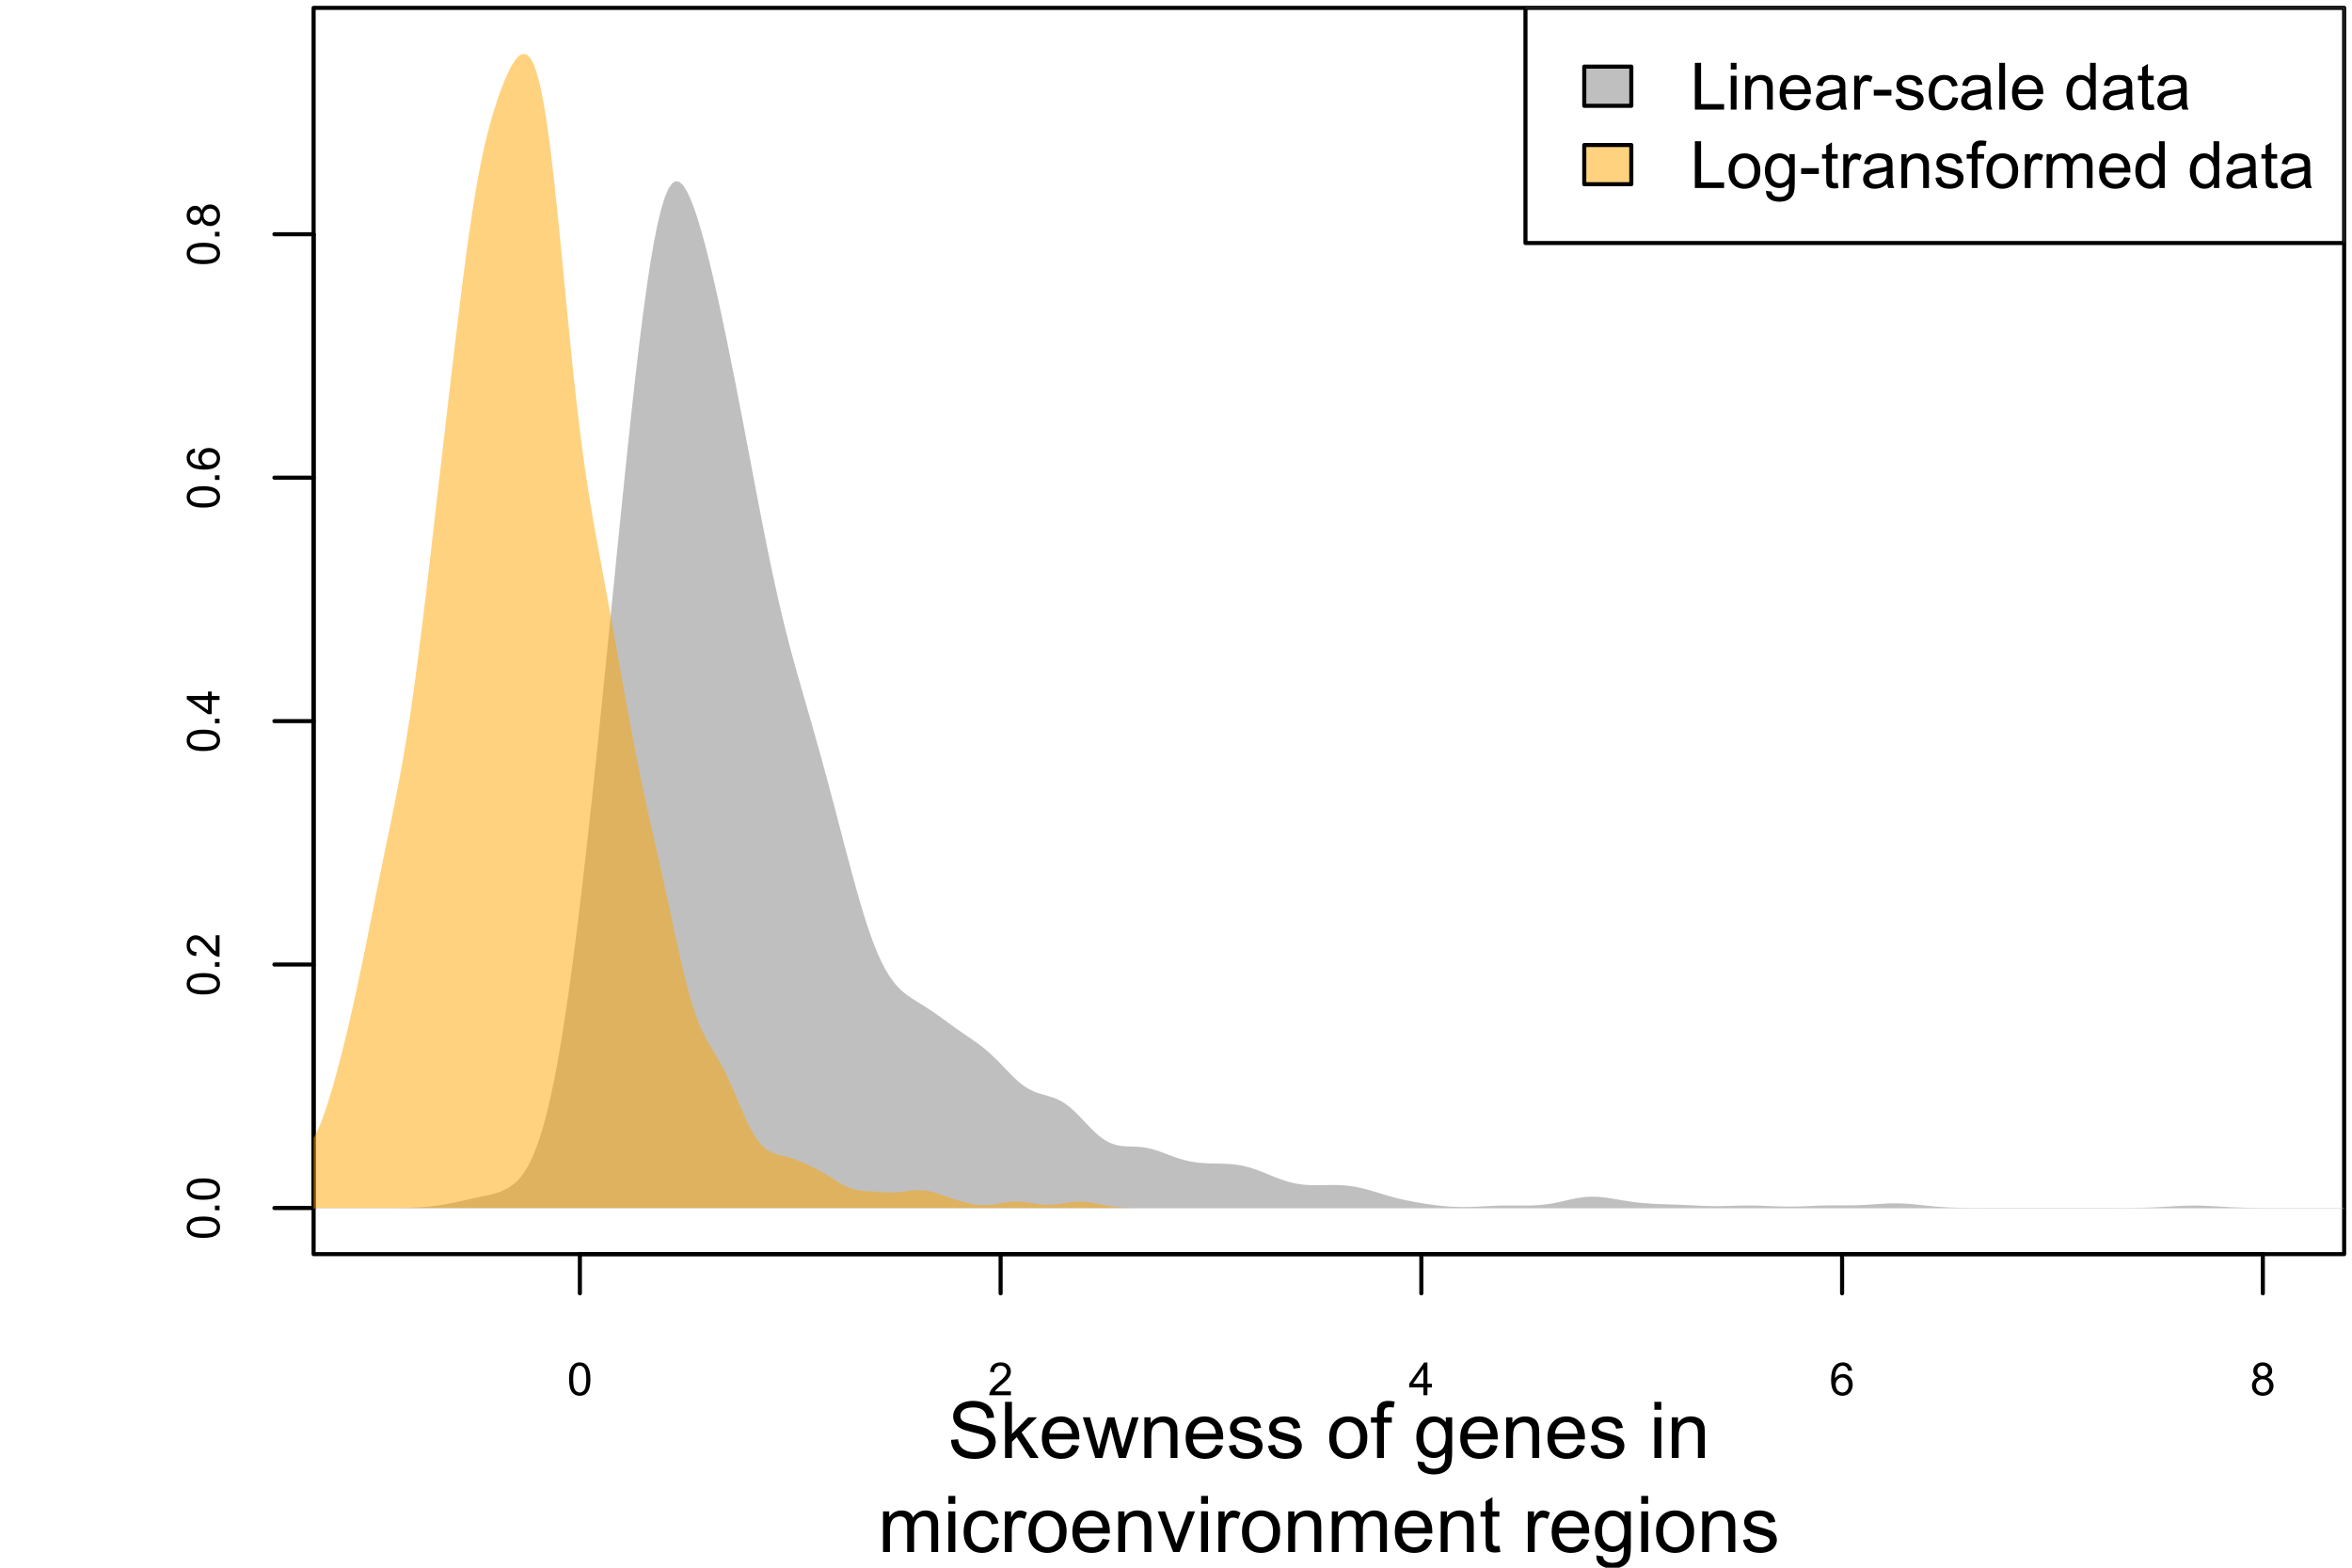 <?xml version="1.0" encoding="UTF-8"?>
<svg xmlns="http://www.w3.org/2000/svg" xmlns:xlink="http://www.w3.org/1999/xlink" width="432pt" height="288pt" viewBox="0 0 432 288" version="1.1">
<defs>
<g>
<symbol overflow="visible" id="glyph0-0">
<path style="stroke:none;" d="M 1.051 0 L 1.051 -5.25 L 5.25 -5.25 L 5.25 0 Z M 1.18 -0.133 L 5.117 -0.133 L 5.117 -5.117 L 1.18 -5.117 Z M 1.18 -0.133 "/>
</symbol>
<symbol overflow="visible" id="glyph0-1">
<path style="stroke:none;" d="M 0.348 -2.965 C 0.344 -3.676 0.418 -4.246 0.566 -4.68 C 0.711 -5.113 0.93 -5.449 1.219 -5.684 C 1.508 -5.918 1.871 -6.035 2.309 -6.039 C 2.629 -6.035 2.91 -5.969 3.156 -5.844 C 3.398 -5.711 3.602 -5.523 3.762 -5.281 C 3.918 -5.031 4.039 -4.734 4.133 -4.387 C 4.219 -4.031 4.266 -3.559 4.27 -2.965 C 4.266 -2.258 4.191 -1.688 4.051 -1.254 C 3.902 -0.82 3.688 -0.484 3.402 -0.25 C 3.109 -0.016 2.746 0.098 2.309 0.102 C 1.73 0.098 1.273 -0.105 0.941 -0.52 C 0.543 -1.016 0.344 -1.832 0.348 -2.965 Z M 1.105 -2.965 C 1.102 -1.977 1.219 -1.316 1.453 -0.992 C 1.684 -0.664 1.969 -0.504 2.309 -0.504 C 2.645 -0.504 2.93 -0.668 3.164 -0.996 C 3.395 -1.324 3.508 -1.98 3.512 -2.965 C 3.508 -3.953 3.395 -4.609 3.164 -4.938 C 2.93 -5.262 2.641 -5.426 2.301 -5.426 C 1.961 -5.426 1.691 -5.281 1.488 -4.996 C 1.23 -4.625 1.102 -3.949 1.105 -2.965 Z M 1.105 -2.965 "/>
</symbol>
<symbol overflow="visible" id="glyph0-2">
<path style="stroke:none;" d="M 4.23 -0.711 L 4.23 0 L 0.254 0 C 0.246 -0.176 0.277 -0.344 0.34 -0.512 C 0.441 -0.777 0.602 -1.047 0.824 -1.312 C 1.047 -1.574 1.371 -1.875 1.793 -2.223 C 2.445 -2.754 2.887 -3.18 3.117 -3.496 C 3.344 -3.805 3.457 -4.102 3.461 -4.383 C 3.457 -4.676 3.352 -4.922 3.148 -5.125 C 2.938 -5.324 2.664 -5.426 2.328 -5.426 C 1.969 -5.426 1.688 -5.316 1.477 -5.105 C 1.262 -4.887 1.152 -4.594 1.152 -4.219 L 0.395 -4.297 C 0.441 -4.859 0.637 -5.293 0.98 -5.594 C 1.316 -5.887 1.773 -6.035 2.348 -6.039 C 2.922 -6.035 3.379 -5.875 3.715 -5.559 C 4.051 -5.234 4.219 -4.836 4.219 -4.367 C 4.219 -4.125 4.168 -3.891 4.07 -3.656 C 3.973 -3.422 3.809 -3.176 3.582 -2.922 C 3.348 -2.664 2.969 -2.312 2.445 -1.867 C 2 -1.492 1.715 -1.238 1.59 -1.109 C 1.461 -0.973 1.359 -0.84 1.281 -0.711 Z M 4.23 -0.711 "/>
</symbol>
<symbol overflow="visible" id="glyph0-3">
<path style="stroke:none;" d="M 2.715 0 L 2.715 -1.441 L 0.105 -1.441 L 0.105 -2.117 L 2.852 -6.012 L 3.453 -6.012 L 3.453 -2.117 L 4.266 -2.117 L 4.266 -1.441 L 3.453 -1.441 L 3.453 0 Z M 2.715 -2.117 L 2.715 -4.828 L 0.832 -2.117 Z M 2.715 -2.117 "/>
</symbol>
<symbol overflow="visible" id="glyph0-4">
<path style="stroke:none;" d="M 4.18 -4.539 L 3.445 -4.484 C 3.379 -4.77 3.285 -4.98 3.168 -5.113 C 2.965 -5.32 2.719 -5.426 2.43 -5.43 C 2.191 -5.426 1.984 -5.359 1.809 -5.234 C 1.574 -5.062 1.391 -4.816 1.258 -4.492 C 1.121 -4.164 1.051 -3.699 1.051 -3.102 C 1.223 -3.367 1.441 -3.57 1.699 -3.703 C 1.957 -3.836 2.227 -3.902 2.512 -3.902 C 3 -3.902 3.418 -3.719 3.766 -3.355 C 4.109 -2.992 4.281 -2.523 4.285 -1.953 C 4.281 -1.57 4.199 -1.219 4.039 -0.898 C 3.875 -0.57 3.652 -0.324 3.371 -0.156 C 3.082 0.016 2.762 0.098 2.402 0.102 C 1.785 0.098 1.281 -0.125 0.898 -0.574 C 0.508 -1.027 0.316 -1.773 0.316 -2.812 C 0.316 -3.977 0.531 -4.82 0.961 -5.348 C 1.336 -5.805 1.84 -6.035 2.473 -6.039 C 2.945 -6.035 3.332 -5.902 3.637 -5.641 C 3.938 -5.371 4.117 -5.004 4.18 -4.539 Z M 1.164 -1.949 C 1.16 -1.691 1.215 -1.449 1.324 -1.219 C 1.434 -0.984 1.582 -0.805 1.777 -0.688 C 1.969 -0.562 2.176 -0.504 2.391 -0.504 C 2.703 -0.504 2.969 -0.629 3.195 -0.879 C 3.414 -1.129 3.527 -1.469 3.531 -1.906 C 3.527 -2.32 3.418 -2.648 3.199 -2.891 C 2.977 -3.125 2.695 -3.246 2.363 -3.25 C 2.027 -3.246 1.746 -3.125 1.512 -2.891 C 1.277 -2.648 1.16 -2.336 1.164 -1.949 Z M 1.164 -1.949 "/>
</symbol>
<symbol overflow="visible" id="glyph0-5">
<path style="stroke:none;" d="M 1.484 -3.262 C 1.172 -3.371 0.945 -3.531 0.801 -3.738 C 0.652 -3.945 0.578 -4.195 0.582 -4.488 C 0.578 -4.926 0.738 -5.293 1.055 -5.59 C 1.367 -5.887 1.785 -6.035 2.309 -6.039 C 2.832 -6.035 3.254 -5.883 3.574 -5.578 C 3.895 -5.273 4.055 -4.902 4.055 -4.465 C 4.055 -4.184 3.98 -3.941 3.836 -3.738 C 3.688 -3.531 3.465 -3.371 3.172 -3.262 C 3.535 -3.141 3.816 -2.945 4.012 -2.68 C 4.203 -2.406 4.301 -2.086 4.301 -1.719 C 4.301 -1.203 4.117 -0.773 3.754 -0.422 C 3.391 -0.074 2.914 0.098 2.32 0.102 C 1.727 0.098 1.246 -0.074 0.883 -0.426 C 0.52 -0.773 0.34 -1.211 0.34 -1.738 C 0.34 -2.125 0.438 -2.453 0.637 -2.719 C 0.832 -2.984 1.113 -3.164 1.484 -3.262 Z M 1.336 -4.512 C 1.336 -4.227 1.426 -3.992 1.609 -3.812 C 1.793 -3.629 2.031 -3.539 2.324 -3.543 C 2.609 -3.539 2.844 -3.629 3.023 -3.812 C 3.203 -3.988 3.293 -4.207 3.297 -4.469 C 3.293 -4.738 3.199 -4.965 3.016 -5.152 C 2.824 -5.332 2.59 -5.426 2.316 -5.43 C 2.031 -5.426 1.797 -5.336 1.613 -5.16 C 1.426 -4.977 1.336 -4.762 1.336 -4.512 Z M 1.098 -1.734 C 1.094 -1.523 1.145 -1.316 1.246 -1.121 C 1.344 -0.922 1.492 -0.77 1.691 -0.664 C 1.887 -0.555 2.098 -0.504 2.328 -0.504 C 2.68 -0.504 2.973 -0.617 3.203 -0.844 C 3.43 -1.07 3.543 -1.359 3.547 -1.711 C 3.543 -2.062 3.426 -2.355 3.191 -2.59 C 2.953 -2.824 2.656 -2.941 2.305 -2.941 C 1.953 -2.941 1.668 -2.824 1.441 -2.594 C 1.211 -2.363 1.094 -2.078 1.098 -1.734 Z M 1.098 -1.734 "/>
</symbol>
<symbol overflow="visible" id="glyph1-0">
<path style="stroke:none;" d="M 0 -1.051 L -5.25 -1.051 L -5.25 -5.25 L 0 -5.25 Z M -0.133 -1.18 L -0.133 -5.117 L -5.117 -5.117 L -5.117 -1.18 Z M -0.133 -1.18 "/>
</symbol>
<symbol overflow="visible" id="glyph1-1">
<path style="stroke:none;" d="M -2.965 -0.348 C -3.676 -0.344 -4.246 -0.418 -4.68 -0.566 C -5.113 -0.711 -5.449 -0.93 -5.684 -1.219 C -5.918 -1.508 -6.035 -1.871 -6.039 -2.309 C -6.035 -2.629 -5.969 -2.91 -5.844 -3.156 C -5.711 -3.398 -5.523 -3.602 -5.281 -3.762 C -5.031 -3.918 -4.734 -4.039 -4.387 -4.133 C -4.031 -4.219 -3.559 -4.266 -2.965 -4.27 C -2.258 -4.266 -1.688 -4.191 -1.254 -4.051 C -0.82 -3.902 -0.484 -3.688 -0.25 -3.402 C -0.016 -3.109 0.098 -2.746 0.102 -2.309 C 0.098 -1.73 -0.105 -1.273 -0.52 -0.941 C -1.016 -0.543 -1.832 -0.344 -2.965 -0.348 Z M -2.965 -1.109 C -1.977 -1.102 -1.316 -1.219 -0.992 -1.453 C -0.664 -1.684 -0.504 -1.969 -0.504 -2.309 C -0.504 -2.645 -0.668 -2.93 -0.996 -3.164 C -1.324 -3.395 -1.98 -3.508 -2.965 -3.512 C -3.953 -3.508 -4.609 -3.395 -4.938 -3.164 C -5.262 -2.93 -5.426 -2.641 -5.426 -2.301 C -5.426 -1.961 -5.281 -1.691 -4.996 -1.488 C -4.625 -1.234 -3.949 -1.105 -2.965 -1.109 Z M -2.965 -1.109 "/>
</symbol>
<symbol overflow="visible" id="glyph1-2">
<path style="stroke:none;" d="M 0 -0.762 L -0.84 -0.762 L -0.84 -1.605 L 0 -1.605 Z M 0 -0.762 "/>
</symbol>
<symbol overflow="visible" id="glyph1-3">
<path style="stroke:none;" d="M -0.711 -4.23 L 0 -4.23 L 0 -0.254 C -0.176 -0.246 -0.344 -0.277 -0.512 -0.34 C -0.777 -0.441 -1.047 -0.602 -1.312 -0.824 C -1.574 -1.047 -1.875 -1.371 -2.223 -1.793 C -2.754 -2.445 -3.18 -2.887 -3.496 -3.117 C -3.805 -3.344 -4.102 -3.457 -4.383 -3.461 C -4.676 -3.457 -4.922 -3.352 -5.125 -3.148 C -5.324 -2.938 -5.426 -2.664 -5.426 -2.328 C -5.426 -1.969 -5.316 -1.688 -5.105 -1.477 C -4.887 -1.262 -4.594 -1.152 -4.219 -1.152 L -4.297 -0.395 C -4.859 -0.441 -5.293 -0.637 -5.594 -0.98 C -5.887 -1.316 -6.035 -1.773 -6.039 -2.348 C -6.035 -2.922 -5.875 -3.379 -5.559 -3.715 C -5.234 -4.051 -4.836 -4.219 -4.367 -4.219 C -4.125 -4.219 -3.891 -4.168 -3.656 -4.07 C -3.422 -3.973 -3.176 -3.809 -2.922 -3.582 C -2.664 -3.348 -2.312 -2.969 -1.867 -2.445 C -1.492 -2 -1.238 -1.715 -1.109 -1.59 C -0.973 -1.461 -0.84 -1.359 -0.711 -1.281 Z M -0.711 -4.23 "/>
</symbol>
<symbol overflow="visible" id="glyph1-4">
<path style="stroke:none;" d="M 0 -2.715 L -1.441 -2.715 L -1.441 -0.105 L -2.117 -0.105 L -6.012 -2.852 L -6.012 -3.453 L -2.117 -3.453 L -2.117 -4.266 L -1.441 -4.266 L -1.441 -3.453 L 0 -3.453 Z M -2.117 -2.715 L -4.828 -2.715 L -2.117 -0.832 Z M -2.117 -2.715 "/>
</symbol>
<symbol overflow="visible" id="glyph1-5">
<path style="stroke:none;" d="M -4.539 -4.18 L -4.484 -3.445 C -4.77 -3.379 -4.98 -3.285 -5.113 -3.168 C -5.32 -2.965 -5.426 -2.719 -5.43 -2.43 C -5.426 -2.191 -5.359 -1.984 -5.234 -1.809 C -5.062 -1.574 -4.816 -1.391 -4.492 -1.258 C -4.164 -1.121 -3.699 -1.051 -3.102 -1.051 C -3.367 -1.223 -3.57 -1.441 -3.703 -1.699 C -3.836 -1.957 -3.902 -2.227 -3.902 -2.512 C -3.902 -3 -3.719 -3.418 -3.355 -3.766 C -2.992 -4.109 -2.523 -4.281 -1.953 -4.285 C -1.57 -4.281 -1.219 -4.199 -0.898 -4.039 C -0.57 -3.875 -0.324 -3.652 -0.156 -3.371 C 0.016 -3.082 0.098 -2.762 0.102 -2.402 C 0.098 -1.785 -0.125 -1.281 -0.574 -0.898 C -1.027 -0.508 -1.773 -0.316 -2.812 -0.316 C -3.977 -0.316 -4.82 -0.531 -5.348 -0.961 C -5.805 -1.336 -6.035 -1.84 -6.039 -2.473 C -6.035 -2.945 -5.902 -3.332 -5.641 -3.637 C -5.371 -3.938 -5.004 -4.117 -4.539 -4.18 Z M -1.949 -1.164 C -1.691 -1.16 -1.449 -1.215 -1.219 -1.324 C -0.984 -1.434 -0.805 -1.582 -0.688 -1.777 C -0.562 -1.969 -0.504 -2.176 -0.504 -2.391 C -0.504 -2.703 -0.629 -2.969 -0.879 -3.195 C -1.129 -3.414 -1.469 -3.527 -1.906 -3.531 C -2.32 -3.527 -2.648 -3.418 -2.891 -3.199 C -3.125 -2.977 -3.246 -2.695 -3.25 -2.363 C -3.246 -2.027 -3.125 -1.746 -2.891 -1.512 C -2.648 -1.277 -2.336 -1.16 -1.949 -1.164 Z M -1.949 -1.164 "/>
</symbol>
<symbol overflow="visible" id="glyph1-6">
<path style="stroke:none;" d="M -3.262 -1.484 C -3.371 -1.172 -3.531 -0.945 -3.738 -0.801 C -3.945 -0.652 -4.195 -0.578 -4.488 -0.582 C -4.926 -0.578 -5.293 -0.738 -5.59 -1.055 C -5.887 -1.367 -6.035 -1.785 -6.039 -2.309 C -6.035 -2.832 -5.883 -3.254 -5.578 -3.574 C -5.273 -3.895 -4.902 -4.055 -4.465 -4.055 C -4.184 -4.055 -3.941 -3.98 -3.738 -3.836 C -3.531 -3.688 -3.371 -3.465 -3.262 -3.172 C -3.141 -3.535 -2.945 -3.816 -2.68 -4.012 C -2.406 -4.203 -2.086 -4.301 -1.719 -4.301 C -1.203 -4.301 -0.773 -4.117 -0.422 -3.754 C -0.074 -3.391 0.098 -2.914 0.102 -2.32 C 0.098 -1.727 -0.074 -1.246 -0.426 -0.883 C -0.773 -0.52 -1.211 -0.34 -1.738 -0.34 C -2.125 -0.34 -2.453 -0.438 -2.719 -0.637 C -2.984 -0.832 -3.164 -1.113 -3.262 -1.484 Z M -4.512 -1.336 C -4.227 -1.336 -3.992 -1.426 -3.812 -1.609 C -3.629 -1.793 -3.539 -2.031 -3.543 -2.324 C -3.539 -2.609 -3.629 -2.844 -3.812 -3.023 C -3.988 -3.203 -4.207 -3.293 -4.469 -3.297 C -4.738 -3.293 -4.965 -3.199 -5.152 -3.016 C -5.332 -2.824 -5.426 -2.59 -5.43 -2.316 C -5.426 -2.031 -5.336 -1.797 -5.16 -1.613 C -4.977 -1.426 -4.762 -1.336 -4.512 -1.336 Z M -1.734 -1.098 C -1.523 -1.094 -1.316 -1.145 -1.121 -1.246 C -0.922 -1.344 -0.77 -1.492 -0.664 -1.691 C -0.555 -1.887 -0.504 -2.098 -0.504 -2.328 C -0.504 -2.68 -0.617 -2.973 -0.844 -3.203 C -1.07 -3.43 -1.359 -3.543 -1.711 -3.547 C -2.062 -3.543 -2.355 -3.426 -2.59 -3.191 C -2.824 -2.953 -2.941 -2.656 -2.941 -2.305 C -2.941 -1.953 -2.824 -1.668 -2.594 -1.441 C -2.363 -1.211 -2.078 -1.094 -1.734 -1.098 Z M -1.734 -1.098 "/>
</symbol>
<symbol overflow="visible" id="glyph2-0">
<path style="stroke:none;" d="M 1.801 0 L 1.801 -9 L 9 -9 L 9 0 Z M 2.023 -0.227 L 8.773 -0.227 L 8.773 -8.773 L 2.023 -8.773 Z M 2.023 -0.227 "/>
</symbol>
<symbol overflow="visible" id="glyph2-1">
<path style="stroke:none;" d="M 0.648 -3.312 L 1.934 -3.426 C 1.992 -2.906 2.133 -2.484 2.355 -2.156 C 2.578 -1.824 2.922 -1.555 3.395 -1.352 C 3.859 -1.145 4.387 -1.043 4.977 -1.047 C 5.492 -1.043 5.953 -1.121 6.355 -1.277 C 6.75 -1.434 7.047 -1.645 7.246 -1.914 C 7.438 -2.184 7.535 -2.477 7.539 -2.797 C 7.535 -3.117 7.441 -3.402 7.258 -3.645 C 7.066 -3.887 6.758 -4.09 6.328 -4.254 C 6.051 -4.359 5.438 -4.523 4.492 -4.754 C 3.543 -4.98 2.879 -5.195 2.504 -5.398 C 2.008 -5.652 1.641 -5.973 1.402 -6.359 C 1.156 -6.738 1.035 -7.168 1.039 -7.645 C 1.035 -8.16 1.184 -8.645 1.48 -9.102 C 1.773 -9.551 2.207 -9.895 2.777 -10.133 C 3.344 -10.363 3.973 -10.48 4.668 -10.484 C 5.43 -10.48 6.105 -10.359 6.691 -10.113 C 7.273 -9.867 7.719 -9.504 8.035 -9.027 C 8.348 -8.547 8.52 -8.004 8.543 -7.402 L 7.234 -7.305 C 7.16 -7.953 6.922 -8.445 6.52 -8.781 C 6.113 -9.113 5.516 -9.281 4.727 -9.281 C 3.898 -9.281 3.297 -9.129 2.922 -8.828 C 2.543 -8.523 2.355 -8.16 2.355 -7.734 C 2.355 -7.363 2.488 -7.059 2.758 -6.82 C 3.016 -6.578 3.699 -6.332 4.812 -6.086 C 5.918 -5.832 6.68 -5.613 7.094 -5.43 C 7.691 -5.148 8.133 -4.797 8.422 -4.375 C 8.703 -3.949 8.848 -3.461 8.852 -2.91 C 8.848 -2.359 8.691 -1.844 8.379 -1.359 C 8.066 -0.875 7.613 -0.496 7.027 -0.227 C 6.434 0.043 5.773 0.176 5.043 0.176 C 4.105 0.176 3.324 0.043 2.695 -0.23 C 2.062 -0.5 1.566 -0.91 1.211 -1.457 C 0.852 -2 0.664 -2.617 0.648 -3.312 Z M 0.648 -3.312 "/>
</symbol>
<symbol overflow="visible" id="glyph2-2">
<path style="stroke:none;" d="M 0.957 0 L 0.957 -10.309 L 2.223 -10.309 L 2.223 -4.43 L 5.219 -7.469 L 6.855 -7.469 L 4 -4.695 L 7.145 0 L 5.582 0 L 3.113 -3.816 L 2.223 -2.961 L 2.223 0 Z M 0.957 0 "/>
</symbol>
<symbol overflow="visible" id="glyph2-3">
<path style="stroke:none;" d="M 6.062 -2.406 L 7.367 -2.242 C 7.156 -1.477 6.777 -0.883 6.223 -0.465 C 5.664 -0.043 4.949 0.164 4.086 0.168 C 2.988 0.164 2.121 -0.168 1.484 -0.84 C 0.844 -1.508 0.527 -2.453 0.527 -3.672 C 0.527 -4.926 0.848 -5.898 1.496 -6.594 C 2.141 -7.285 2.98 -7.633 4.016 -7.637 C 5.008 -7.633 5.824 -7.293 6.461 -6.617 C 7.09 -5.934 7.406 -4.977 7.41 -3.746 C 7.406 -3.668 7.402 -3.559 7.402 -3.41 L 1.836 -3.41 C 1.879 -2.59 2.113 -1.961 2.531 -1.523 C 2.945 -1.086 3.465 -0.867 4.094 -0.871 C 4.555 -0.867 4.949 -0.988 5.281 -1.234 C 5.605 -1.477 5.867 -1.867 6.062 -2.406 Z M 1.906 -4.449 L 6.074 -4.449 C 6.016 -5.074 5.855 -5.547 5.598 -5.863 C 5.191 -6.348 4.668 -6.59 4.027 -6.594 C 3.441 -6.59 2.953 -6.398 2.562 -6.012 C 2.164 -5.621 1.945 -5.098 1.906 -4.449 Z M 1.906 -4.449 "/>
</symbol>
<symbol overflow="visible" id="glyph2-4">
<path style="stroke:none;" d="M 2.328 0 L 0.043 -7.469 L 1.352 -7.469 L 2.539 -3.156 L 2.98 -1.555 C 2.996 -1.629 3.125 -2.145 3.367 -3.094 L 4.555 -7.469 L 5.855 -7.469 L 6.977 -3.137 L 7.348 -1.707 L 7.777 -3.148 L 9.055 -7.469 L 10.285 -7.469 L 7.953 0 L 6.637 0 L 5.449 -4.473 L 5.16 -5.746 L 3.648 0 Z M 2.328 0 "/>
</symbol>
<symbol overflow="visible" id="glyph2-5">
<path style="stroke:none;" d="M 0.949 0 L 0.949 -7.469 L 2.09 -7.469 L 2.09 -6.406 C 2.633 -7.223 3.426 -7.633 4.465 -7.637 C 4.914 -7.633 5.328 -7.555 5.707 -7.395 C 6.082 -7.23 6.363 -7.016 6.555 -6.758 C 6.738 -6.492 6.867 -6.18 6.945 -5.82 C 6.988 -5.582 7.012 -5.172 7.016 -4.59 L 7.016 0 L 5.75 0 L 5.75 -4.543 C 5.746 -5.055 5.699 -5.441 5.602 -5.699 C 5.504 -5.953 5.328 -6.156 5.078 -6.309 C 4.824 -6.461 4.531 -6.539 4.199 -6.539 C 3.656 -6.539 3.191 -6.367 2.801 -6.023 C 2.41 -5.68 2.215 -5.031 2.215 -4.078 L 2.215 0 Z M 0.949 0 "/>
</symbol>
<symbol overflow="visible" id="glyph2-6">
<path style="stroke:none;" d="M 0.441 -2.23 L 1.695 -2.426 C 1.762 -1.922 1.957 -1.535 2.281 -1.27 C 2.598 -1 3.047 -0.867 3.629 -0.871 C 4.207 -0.867 4.641 -0.984 4.922 -1.227 C 5.203 -1.461 5.344 -1.738 5.344 -2.059 C 5.344 -2.34 5.219 -2.566 4.973 -2.734 C 4.797 -2.844 4.363 -2.988 3.676 -3.164 C 2.746 -3.398 2.105 -3.598 1.746 -3.77 C 1.387 -3.938 1.113 -4.176 0.93 -4.48 C 0.742 -4.781 0.648 -5.117 0.652 -5.484 C 0.648 -5.816 0.727 -6.125 0.879 -6.41 C 1.031 -6.691 1.238 -6.926 1.504 -7.117 C 1.699 -7.258 1.969 -7.379 2.309 -7.484 C 2.648 -7.582 3.012 -7.633 3.402 -7.637 C 3.984 -7.633 4.5 -7.551 4.945 -7.383 C 5.387 -7.211 5.711 -6.98 5.926 -6.695 C 6.133 -6.406 6.281 -6.02 6.363 -5.539 L 5.125 -5.371 C 5.066 -5.754 4.902 -6.055 4.637 -6.27 C 4.363 -6.484 3.984 -6.59 3.496 -6.594 C 2.91 -6.59 2.496 -6.496 2.25 -6.305 C 2 -6.113 1.875 -5.887 1.879 -5.633 C 1.875 -5.465 1.926 -5.316 2.031 -5.188 C 2.133 -5.047 2.293 -4.938 2.516 -4.852 C 2.641 -4.805 3.016 -4.695 3.637 -4.527 C 4.527 -4.285 5.152 -4.09 5.508 -3.938 C 5.859 -3.785 6.137 -3.562 6.34 -3.273 C 6.543 -2.98 6.645 -2.621 6.645 -2.195 C 6.645 -1.77 6.52 -1.371 6.273 -1 C 6.027 -0.625 5.672 -0.336 5.211 -0.137 C 4.742 0.066 4.219 0.164 3.637 0.168 C 2.664 0.164 1.922 -0.035 1.414 -0.434 C 0.902 -0.836 0.578 -1.434 0.441 -2.23 Z M 0.441 -2.23 "/>
</symbol>
<symbol overflow="visible" id="glyph2-7">
<path style="stroke:none;" d=""/>
</symbol>
<symbol overflow="visible" id="glyph2-8">
<path style="stroke:none;" d="M 0.477 -3.734 C 0.473 -5.113 0.859 -6.137 1.633 -6.805 C 2.27 -7.355 3.051 -7.633 3.98 -7.637 C 5.004 -7.633 5.844 -7.297 6.496 -6.625 C 7.145 -5.949 7.469 -5.02 7.473 -3.84 C 7.469 -2.875 7.324 -2.121 7.039 -1.57 C 6.75 -1.02 6.332 -0.59 5.781 -0.289 C 5.23 0.016 4.629 0.164 3.98 0.168 C 2.93 0.164 2.086 -0.168 1.441 -0.836 C 0.797 -1.504 0.473 -2.469 0.477 -3.734 Z M 1.777 -3.734 C 1.773 -2.773 1.984 -2.059 2.402 -1.586 C 2.82 -1.105 3.344 -0.867 3.98 -0.871 C 4.605 -0.867 5.129 -1.105 5.547 -1.586 C 5.961 -2.062 6.168 -2.793 6.172 -3.777 C 6.168 -4.695 5.961 -5.395 5.543 -5.875 C 5.121 -6.348 4.598 -6.586 3.98 -6.59 C 3.344 -6.586 2.82 -6.348 2.402 -5.879 C 1.984 -5.402 1.773 -4.688 1.777 -3.734 Z M 1.777 -3.734 "/>
</symbol>
<symbol overflow="visible" id="glyph2-9">
<path style="stroke:none;" d="M 1.25 0 L 1.25 -6.484 L 0.133 -6.484 L 0.133 -7.469 L 1.25 -7.469 L 1.25 -8.262 C 1.246 -8.762 1.293 -9.133 1.387 -9.379 C 1.504 -9.703 1.719 -9.969 2.027 -10.176 C 2.332 -10.379 2.762 -10.48 3.32 -10.484 C 3.672 -10.48 4.066 -10.438 4.5 -10.355 L 4.309 -9.254 C 4.043 -9.297 3.797 -9.32 3.566 -9.324 C 3.18 -9.32 2.906 -9.238 2.75 -9.078 C 2.586 -8.91 2.508 -8.605 2.512 -8.156 L 2.512 -7.469 L 3.965 -7.469 L 3.965 -6.484 L 2.512 -6.484 L 2.512 0 Z M 1.25 0 "/>
</symbol>
<symbol overflow="visible" id="glyph2-10">
<path style="stroke:none;" d="M 0.719 0.617 L 1.949 0.801 C 1.996 1.18 2.137 1.457 2.375 1.633 C 2.688 1.863 3.117 1.98 3.664 1.984 C 4.246 1.98 4.699 1.863 5.02 1.633 C 5.336 1.395 5.551 1.066 5.668 0.648 C 5.73 0.387 5.762 -0.152 5.758 -0.977 C 5.203 -0.324 4.516 0 3.691 0 C 2.664 0 1.867 -0.367 1.309 -1.109 C 0.742 -1.848 0.461 -2.738 0.465 -3.777 C 0.461 -4.484 0.59 -5.141 0.852 -5.746 C 1.105 -6.348 1.48 -6.812 1.973 -7.145 C 2.461 -7.469 3.035 -7.633 3.699 -7.637 C 4.574 -7.633 5.301 -7.277 5.879 -6.566 L 5.879 -7.469 L 7.047 -7.469 L 7.047 -1.012 C 7.043 0.148 6.926 0.969 6.691 1.457 C 6.453 1.941 6.078 2.324 5.566 2.609 C 5.051 2.887 4.418 3.027 3.672 3.031 C 2.777 3.027 2.059 2.828 1.512 2.43 C 0.961 2.027 0.695 1.422 0.719 0.617 Z M 1.766 -3.867 C 1.762 -2.887 1.957 -2.172 2.348 -1.723 C 2.734 -1.27 3.223 -1.043 3.812 -1.047 C 4.391 -1.043 4.879 -1.266 5.273 -1.719 C 5.664 -2.164 5.859 -2.867 5.863 -3.824 C 5.859 -4.734 5.656 -5.422 5.254 -5.891 C 4.848 -6.352 4.359 -6.586 3.789 -6.59 C 3.223 -6.586 2.746 -6.355 2.355 -5.902 C 1.961 -5.441 1.762 -4.766 1.766 -3.867 Z M 1.766 -3.867 "/>
</symbol>
<symbol overflow="visible" id="glyph2-11">
<path style="stroke:none;" d="M 0.957 -8.852 L 0.957 -10.309 L 2.223 -10.309 L 2.223 -8.852 Z M 0.957 0 L 0.957 -7.469 L 2.223 -7.469 L 2.223 0 Z M 0.957 0 "/>
</symbol>
<symbol overflow="visible" id="glyph2-12">
<path style="stroke:none;" d="M 0.949 0 L 0.949 -7.469 L 2.082 -7.469 L 2.082 -6.418 C 2.312 -6.781 2.625 -7.078 3.016 -7.301 C 3.402 -7.523 3.844 -7.633 4.344 -7.637 C 4.895 -7.633 5.352 -7.52 5.707 -7.289 C 6.059 -7.059 6.305 -6.738 6.453 -6.328 C 7.039 -7.199 7.809 -7.633 8.762 -7.637 C 9.496 -7.633 10.066 -7.43 10.469 -7.02 C 10.863 -6.609 11.062 -5.977 11.066 -5.125 L 11.066 0 L 9.809 0 L 9.809 -4.703 C 9.809 -5.207 9.766 -5.57 9.684 -5.797 C 9.602 -6.016 9.453 -6.195 9.238 -6.336 C 9.02 -6.469 8.766 -6.539 8.48 -6.539 C 7.949 -6.539 7.516 -6.363 7.172 -6.016 C 6.824 -5.664 6.648 -5.105 6.652 -4.34 L 6.652 0 L 5.387 0 L 5.387 -4.852 C 5.383 -5.414 5.281 -5.836 5.074 -6.117 C 4.867 -6.398 4.527 -6.539 4.062 -6.539 C 3.703 -6.539 3.375 -6.445 3.074 -6.258 C 2.77 -6.07 2.551 -5.793 2.418 -5.434 C 2.281 -5.07 2.215 -4.551 2.215 -3.875 L 2.215 0 Z M 0.949 0 "/>
</symbol>
<symbol overflow="visible" id="glyph2-13">
<path style="stroke:none;" d="M 5.82 -2.734 L 7.066 -2.574 C 6.93 -1.711 6.582 -1.039 6.023 -0.559 C 5.461 -0.074 4.77 0.164 3.957 0.168 C 2.934 0.164 2.113 -0.168 1.492 -0.832 C 0.871 -1.5 0.562 -2.457 0.562 -3.707 C 0.562 -4.508 0.695 -5.211 0.961 -5.82 C 1.227 -6.422 1.633 -6.879 2.184 -7.184 C 2.727 -7.484 3.32 -7.633 3.965 -7.637 C 4.773 -7.633 5.438 -7.43 5.957 -7.02 C 6.469 -6.609 6.797 -6.027 6.945 -5.273 L 5.715 -5.082 C 5.594 -5.582 5.387 -5.961 5.094 -6.215 C 4.793 -6.465 4.434 -6.59 4.016 -6.594 C 3.375 -6.59 2.859 -6.363 2.461 -5.906 C 2.062 -5.449 1.863 -4.727 1.863 -3.742 C 1.863 -2.734 2.055 -2.004 2.438 -1.551 C 2.82 -1.094 3.32 -0.867 3.945 -0.871 C 4.438 -0.867 4.852 -1.02 5.188 -1.328 C 5.516 -1.629 5.727 -2.098 5.82 -2.734 Z M 5.82 -2.734 "/>
</symbol>
<symbol overflow="visible" id="glyph2-14">
<path style="stroke:none;" d="M 0.934 0 L 0.934 -7.469 L 2.074 -7.469 L 2.074 -6.336 C 2.363 -6.859 2.629 -7.211 2.879 -7.383 C 3.121 -7.551 3.395 -7.633 3.691 -7.637 C 4.117 -7.633 4.551 -7.496 4.992 -7.227 L 4.555 -6.055 C 4.242 -6.234 3.934 -6.328 3.629 -6.328 C 3.348 -6.328 3.102 -6.242 2.883 -6.078 C 2.66 -5.906 2.5 -5.676 2.41 -5.387 C 2.266 -4.934 2.195 -4.441 2.199 -3.91 L 2.199 0 Z M 0.934 0 "/>
</symbol>
<symbol overflow="visible" id="glyph2-15">
<path style="stroke:none;" d="M 3.023 0 L 0.184 -7.469 L 1.52 -7.469 L 3.121 -2.996 C 3.293 -2.508 3.453 -2.008 3.602 -1.492 C 3.711 -1.883 3.867 -2.355 4.07 -2.91 L 5.73 -7.469 L 7.031 -7.469 L 4.203 0 Z M 3.023 0 "/>
</symbol>
<symbol overflow="visible" id="glyph2-16">
<path style="stroke:none;" d="M 3.711 -1.133 L 3.895 -0.016 C 3.535 0.059 3.215 0.094 2.938 0.098 C 2.477 0.094 2.121 0.023 1.871 -0.117 C 1.613 -0.262 1.438 -0.453 1.336 -0.691 C 1.23 -0.926 1.176 -1.422 1.18 -2.188 L 1.18 -6.484 L 0.254 -6.484 L 0.254 -7.469 L 1.18 -7.469 L 1.18 -9.316 L 2.441 -10.074 L 2.441 -7.469 L 3.711 -7.469 L 3.711 -6.484 L 2.441 -6.484 L 2.441 -2.117 C 2.438 -1.75 2.461 -1.52 2.508 -1.418 C 2.551 -1.316 2.621 -1.234 2.723 -1.172 C 2.82 -1.109 2.965 -1.078 3.156 -1.082 C 3.293 -1.078 3.477 -1.094 3.711 -1.133 Z M 3.711 -1.133 "/>
</symbol>
<symbol overflow="visible" id="glyph3-0">
<path style="stroke:none;" d="M 1.5 0 L 1.5 -7.5 L 7.5 -7.5 L 7.5 0 Z M 1.688 -0.188 L 7.312 -0.188 L 7.312 -7.312 L 1.688 -7.312 Z M 1.688 -0.188 "/>
</symbol>
<symbol overflow="visible" id="glyph3-1">
<path style="stroke:none;" d="M 0.879 0 L 0.879 -8.59 L 2.016 -8.59 L 2.016 -1.016 L 6.246 -1.016 L 6.246 0 Z M 0.879 0 "/>
</symbol>
<symbol overflow="visible" id="glyph3-2">
<path style="stroke:none;" d="M 0.797 -7.375 L 0.797 -8.59 L 1.852 -8.59 L 1.852 -7.375 Z M 0.797 0 L 0.797 -6.223 L 1.852 -6.223 L 1.852 0 Z M 0.797 0 "/>
</symbol>
<symbol overflow="visible" id="glyph3-3">
<path style="stroke:none;" d="M 0.789 0 L 0.789 -6.223 L 1.742 -6.223 L 1.742 -5.336 C 2.195 -6.02 2.855 -6.363 3.719 -6.363 C 4.09 -6.363 4.434 -6.293 4.754 -6.16 C 5.066 -6.023 5.305 -5.848 5.461 -5.633 C 5.617 -5.41 5.727 -5.152 5.789 -4.852 C 5.828 -4.656 5.848 -4.312 5.848 -3.828 L 5.848 0 L 4.793 0 L 4.793 -3.785 C 4.793 -4.215 4.75 -4.535 4.668 -4.75 C 4.586 -4.961 4.441 -5.129 4.234 -5.258 C 4.023 -5.383 3.777 -5.449 3.5 -5.449 C 3.047 -5.449 2.66 -5.305 2.332 -5.02 C 2.004 -4.734 1.84 -4.195 1.844 -3.398 L 1.844 0 Z M 0.789 0 "/>
</symbol>
<symbol overflow="visible" id="glyph3-4">
<path style="stroke:none;" d="M 5.051 -2.004 L 6.141 -1.867 C 5.969 -1.23 5.648 -0.738 5.184 -0.387 C 4.719 -0.035 4.125 0.141 3.406 0.141 C 2.492 0.141 1.77 -0.137 1.238 -0.699 C 0.699 -1.254 0.434 -2.043 0.438 -3.059 C 0.434 -4.105 0.703 -4.918 1.246 -5.496 C 1.781 -6.074 2.48 -6.363 3.344 -6.363 C 4.176 -6.363 4.855 -6.078 5.383 -5.512 C 5.91 -4.945 6.176 -4.148 6.176 -3.125 C 6.176 -3.059 6.172 -2.965 6.172 -2.844 L 1.531 -2.844 C 1.562 -2.156 1.758 -1.633 2.109 -1.27 C 2.457 -0.906 2.891 -0.727 3.41 -0.727 C 3.797 -0.727 4.125 -0.828 4.402 -1.031 C 4.672 -1.234 4.891 -1.559 5.051 -2.004 Z M 1.586 -3.711 L 5.062 -3.711 C 5.016 -4.227 4.883 -4.621 4.664 -4.887 C 4.328 -5.293 3.891 -5.496 3.359 -5.496 C 2.871 -5.496 2.465 -5.332 2.137 -5.008 C 1.805 -4.684 1.621 -4.25 1.586 -3.711 Z M 1.586 -3.711 "/>
</symbol>
<symbol overflow="visible" id="glyph3-5">
<path style="stroke:none;" d="M 4.852 -0.766 C 4.461 -0.434 4.082 -0.199 3.723 -0.062 C 3.355 0.074 2.969 0.141 2.562 0.141 C 1.875 0.141 1.352 -0.023 0.984 -0.359 C 0.617 -0.688 0.434 -1.117 0.434 -1.641 C 0.434 -1.945 0.5 -2.223 0.641 -2.473 C 0.777 -2.723 0.961 -2.926 1.188 -3.082 C 1.41 -3.234 1.664 -3.348 1.945 -3.43 C 2.152 -3.477 2.465 -3.531 2.883 -3.586 C 3.734 -3.688 4.359 -3.809 4.766 -3.949 C 4.766 -4.09 4.77 -4.18 4.77 -4.227 C 4.77 -4.648 4.668 -4.953 4.469 -5.133 C 4.199 -5.371 3.801 -5.488 3.27 -5.492 C 2.77 -5.488 2.402 -5.402 2.168 -5.23 C 1.934 -5.055 1.758 -4.746 1.648 -4.305 L 0.617 -4.445 C 0.707 -4.887 0.863 -5.242 1.078 -5.516 C 1.289 -5.781 1.598 -5.992 2.008 -6.141 C 2.41 -6.289 2.883 -6.363 3.422 -6.363 C 3.953 -6.363 4.383 -6.301 4.715 -6.176 C 5.047 -6.051 5.293 -5.891 5.449 -5.703 C 5.605 -5.512 5.715 -5.273 5.777 -4.984 C 5.809 -4.805 5.824 -4.48 5.828 -4.016 L 5.828 -2.609 C 5.824 -1.625 5.848 -1.004 5.895 -0.746 C 5.941 -0.484 6.031 -0.238 6.164 0 L 5.062 0 C 4.953 -0.219 4.883 -0.473 4.852 -0.766 Z M 4.766 -3.125 C 4.375 -2.965 3.801 -2.832 3.039 -2.727 C 2.605 -2.66 2.301 -2.59 2.121 -2.516 C 1.941 -2.434 1.801 -2.32 1.703 -2.172 C 1.605 -2.02 1.559 -1.852 1.559 -1.672 C 1.559 -1.387 1.664 -1.152 1.875 -0.969 C 2.086 -0.777 2.398 -0.684 2.812 -0.688 C 3.219 -0.684 3.578 -0.773 3.895 -0.953 C 4.211 -1.129 4.445 -1.371 4.594 -1.68 C 4.707 -1.918 4.762 -2.27 4.766 -2.734 Z M 4.766 -3.125 "/>
</symbol>
<symbol overflow="visible" id="glyph3-6">
<path style="stroke:none;" d="M 0.781 0 L 0.781 -6.223 L 1.727 -6.223 L 1.727 -5.281 C 1.969 -5.719 2.191 -6.012 2.398 -6.152 C 2.602 -6.293 2.828 -6.363 3.078 -6.363 C 3.43 -6.363 3.793 -6.25 4.16 -6.023 L 3.797 -5.047 C 3.539 -5.195 3.281 -5.273 3.023 -5.273 C 2.793 -5.273 2.586 -5.203 2.402 -5.066 C 2.215 -4.926 2.082 -4.734 2.008 -4.488 C 1.891 -4.113 1.832 -3.703 1.836 -3.258 L 1.836 0 Z M 0.781 0 "/>
</symbol>
<symbol overflow="visible" id="glyph3-7">
<path style="stroke:none;" d="M 0.383 -2.578 L 0.383 -3.641 L 3.621 -3.641 L 3.621 -2.578 Z M 0.383 -2.578 "/>
</symbol>
<symbol overflow="visible" id="glyph3-8">
<path style="stroke:none;" d="M 0.367 -1.859 L 1.414 -2.023 C 1.469 -1.602 1.633 -1.281 1.902 -1.059 C 2.168 -0.836 2.543 -0.727 3.023 -0.727 C 3.508 -0.727 3.867 -0.824 4.102 -1.023 C 4.336 -1.219 4.453 -1.449 4.453 -1.719 C 4.453 -1.953 4.348 -2.141 4.141 -2.281 C 3.996 -2.371 3.637 -2.492 3.062 -2.637 C 2.289 -2.832 1.754 -3 1.457 -3.145 C 1.156 -3.285 0.93 -3.48 0.777 -3.734 C 0.621 -3.984 0.543 -4.266 0.547 -4.57 C 0.543 -4.844 0.605 -5.098 0.734 -5.34 C 0.859 -5.574 1.035 -5.773 1.254 -5.93 C 1.418 -6.047 1.641 -6.148 1.926 -6.234 C 2.207 -6.32 2.512 -6.363 2.836 -6.363 C 3.324 -6.363 3.75 -6.293 4.121 -6.152 C 4.488 -6.012 4.762 -5.82 4.938 -5.578 C 5.113 -5.336 5.234 -5.016 5.305 -4.617 L 4.273 -4.477 C 4.223 -4.797 4.086 -5.047 3.863 -5.227 C 3.637 -5.406 3.32 -5.496 2.914 -5.496 C 2.426 -5.496 2.082 -5.414 1.875 -5.254 C 1.664 -5.094 1.559 -4.906 1.562 -4.695 C 1.559 -4.555 1.602 -4.434 1.695 -4.324 C 1.773 -4.211 1.91 -4.117 2.098 -4.043 C 2.203 -4.004 2.512 -3.914 3.031 -3.773 C 3.773 -3.574 4.293 -3.41 4.59 -3.285 C 4.879 -3.156 5.113 -2.973 5.285 -2.73 C 5.453 -2.488 5.535 -2.188 5.539 -1.828 C 5.535 -1.477 5.434 -1.145 5.23 -0.832 C 5.023 -0.52 4.727 -0.277 4.34 -0.113 C 3.953 0.059 3.516 0.141 3.031 0.141 C 2.219 0.141 1.602 -0.027 1.18 -0.363 C 0.754 -0.699 0.484 -1.195 0.367 -1.859 Z M 0.367 -1.859 "/>
</symbol>
<symbol overflow="visible" id="glyph3-9">
<path style="stroke:none;" d="M 4.852 -2.281 L 5.891 -2.145 C 5.773 -1.426 5.484 -0.863 5.02 -0.465 C 4.551 -0.059 3.977 0.141 3.297 0.141 C 2.445 0.141 1.762 -0.137 1.246 -0.695 C 0.727 -1.25 0.469 -2.047 0.469 -3.086 C 0.469 -3.754 0.578 -4.344 0.801 -4.852 C 1.023 -5.355 1.363 -5.73 1.816 -5.984 C 2.27 -6.234 2.766 -6.363 3.305 -6.363 C 3.98 -6.363 4.531 -6.191 4.965 -5.848 C 5.391 -5.504 5.668 -5.02 5.789 -4.395 L 4.766 -4.234 C 4.664 -4.652 4.492 -4.969 4.246 -5.18 C 3.996 -5.391 3.695 -5.496 3.344 -5.496 C 2.809 -5.496 2.379 -5.305 2.051 -4.922 C 1.719 -4.539 1.551 -3.938 1.555 -3.117 C 1.551 -2.281 1.711 -1.672 2.035 -1.293 C 2.352 -0.914 2.77 -0.727 3.289 -0.727 C 3.695 -0.727 4.043 -0.852 4.324 -1.105 C 4.602 -1.359 4.777 -1.75 4.852 -2.281 Z M 4.852 -2.281 "/>
</symbol>
<symbol overflow="visible" id="glyph3-10">
<path style="stroke:none;" d="M 0.766 0 L 0.766 -8.59 L 1.82 -8.59 L 1.82 0 Z M 0.766 0 "/>
</symbol>
<symbol overflow="visible" id="glyph3-11">
<path style="stroke:none;" d=""/>
</symbol>
<symbol overflow="visible" id="glyph3-12">
<path style="stroke:none;" d="M 4.828 0 L 4.828 -0.785 C 4.43 -0.168 3.848 0.141 3.086 0.141 C 2.59 0.141 2.133 0.004 1.719 -0.27 C 1.297 -0.543 0.977 -0.922 0.75 -1.414 C 0.523 -1.898 0.41 -2.465 0.41 -3.105 C 0.41 -3.727 0.512 -4.289 0.719 -4.797 C 0.926 -5.301 1.238 -5.688 1.652 -5.957 C 2.066 -6.227 2.527 -6.363 3.039 -6.363 C 3.41 -6.363 3.746 -6.281 4.043 -6.125 C 4.336 -5.965 4.574 -5.762 4.758 -5.508 L 4.758 -8.59 L 5.805 -8.59 L 5.805 0 Z M 1.492 -3.105 C 1.488 -2.309 1.656 -1.711 1.996 -1.316 C 2.328 -0.922 2.727 -0.727 3.188 -0.727 C 3.648 -0.727 4.039 -0.914 4.359 -1.293 C 4.68 -1.668 4.84 -2.242 4.844 -3.016 C 4.84 -3.867 4.676 -4.492 4.352 -4.895 C 4.02 -5.289 3.617 -5.488 3.141 -5.492 C 2.672 -5.488 2.277 -5.297 1.965 -4.918 C 1.645 -4.531 1.488 -3.93 1.492 -3.105 Z M 1.492 -3.105 "/>
</symbol>
<symbol overflow="visible" id="glyph3-13">
<path style="stroke:none;" d="M 3.094 -0.945 L 3.246 -0.012 C 2.949 0.051 2.684 0.082 2.449 0.082 C 2.066 0.082 1.77 0.023 1.559 -0.098 C 1.348 -0.219 1.199 -0.379 1.113 -0.578 C 1.027 -0.773 0.984 -1.188 0.984 -1.82 L 0.984 -5.402 L 0.211 -5.402 L 0.211 -6.223 L 0.984 -6.223 L 0.984 -7.766 L 2.031 -8.398 L 2.031 -6.223 L 3.094 -6.223 L 3.094 -5.402 L 2.031 -5.402 L 2.031 -1.766 C 2.027 -1.461 2.047 -1.27 2.086 -1.184 C 2.125 -1.098 2.184 -1.027 2.27 -0.977 C 2.352 -0.926 2.473 -0.902 2.633 -0.902 C 2.742 -0.902 2.898 -0.914 3.094 -0.945 Z M 3.094 -0.945 "/>
</symbol>
<symbol overflow="visible" id="glyph3-14">
<path style="stroke:none;" d="M 0.398 -3.109 C 0.398 -4.262 0.719 -5.117 1.359 -5.672 C 1.895 -6.133 2.547 -6.363 3.316 -6.363 C 4.172 -6.363 4.871 -6.082 5.414 -5.52 C 5.953 -4.957 6.223 -4.184 6.227 -3.199 C 6.223 -2.398 6.102 -1.766 5.867 -1.309 C 5.625 -0.848 5.277 -0.492 4.82 -0.238 C 4.359 0.016 3.859 0.141 3.316 0.141 C 2.441 0.141 1.734 -0.137 1.203 -0.695 C 0.664 -1.254 0.398 -2.059 0.398 -3.109 Z M 1.484 -3.109 C 1.48 -2.309 1.656 -1.711 2.004 -1.32 C 2.348 -0.922 2.785 -0.727 3.316 -0.727 C 3.84 -0.727 4.273 -0.926 4.621 -1.324 C 4.969 -1.723 5.145 -2.328 5.145 -3.148 C 5.145 -3.914 4.969 -4.496 4.617 -4.895 C 4.266 -5.289 3.832 -5.488 3.316 -5.492 C 2.785 -5.488 2.348 -5.293 2.004 -4.898 C 1.656 -4.5 1.48 -3.902 1.484 -3.109 Z M 1.484 -3.109 "/>
</symbol>
<symbol overflow="visible" id="glyph3-15">
<path style="stroke:none;" d="M 0.598 0.516 L 1.625 0.668 C 1.664 0.98 1.785 1.211 1.98 1.359 C 2.242 1.555 2.598 1.652 3.055 1.652 C 3.539 1.652 3.918 1.555 4.184 1.359 C 4.449 1.164 4.629 0.891 4.723 0.539 C 4.777 0.324 4.801 -0.125 4.797 -0.812 C 4.336 -0.27 3.762 0 3.078 0 C 2.219 0 1.559 -0.309 1.09 -0.926 C 0.621 -1.543 0.387 -2.281 0.387 -3.148 C 0.387 -3.738 0.492 -4.285 0.707 -4.789 C 0.922 -5.289 1.234 -5.68 1.645 -5.953 C 2.051 -6.227 2.531 -6.363 3.082 -6.363 C 3.816 -6.363 4.422 -6.066 4.898 -5.473 L 4.898 -6.223 L 5.871 -6.223 L 5.871 -0.844 C 5.871 0.125 5.77 0.809 5.574 1.215 C 5.375 1.613 5.062 1.934 4.637 2.172 C 4.207 2.402 3.684 2.52 3.059 2.523 C 2.316 2.52 1.715 2.352 1.258 2.023 C 0.801 1.688 0.582 1.188 0.598 0.516 Z M 1.469 -3.223 C 1.465 -2.406 1.629 -1.809 1.957 -1.438 C 2.281 -1.059 2.688 -0.871 3.176 -0.875 C 3.66 -0.871 4.066 -1.059 4.395 -1.434 C 4.723 -1.805 4.887 -2.391 4.887 -3.188 C 4.887 -3.945 4.715 -4.52 4.379 -4.91 C 4.039 -5.297 3.633 -5.488 3.156 -5.492 C 2.684 -5.488 2.285 -5.297 1.961 -4.918 C 1.629 -4.535 1.465 -3.973 1.469 -3.223 Z M 1.469 -3.223 "/>
</symbol>
<symbol overflow="visible" id="glyph3-16">
<path style="stroke:none;" d="M 1.043 0 L 1.043 -5.402 L 0.109 -5.402 L 0.109 -6.223 L 1.043 -6.223 L 1.043 -6.883 C 1.043 -7.301 1.078 -7.613 1.156 -7.816 C 1.25 -8.09 1.43 -8.309 1.688 -8.48 C 1.945 -8.645 2.305 -8.73 2.766 -8.734 C 3.062 -8.73 3.391 -8.695 3.75 -8.633 L 3.594 -7.711 C 3.371 -7.75 3.164 -7.77 2.969 -7.77 C 2.648 -7.77 2.422 -7.699 2.293 -7.562 C 2.156 -7.426 2.09 -7.172 2.094 -6.797 L 2.094 -6.223 L 3.305 -6.223 L 3.305 -5.402 L 2.094 -5.402 L 2.094 0 Z M 1.043 0 "/>
</symbol>
<symbol overflow="visible" id="glyph3-17">
<path style="stroke:none;" d="M 0.789 0 L 0.789 -6.223 L 1.734 -6.223 L 1.734 -5.352 C 1.93 -5.648 2.188 -5.895 2.512 -6.082 C 2.836 -6.27 3.207 -6.363 3.621 -6.363 C 4.082 -6.363 4.457 -6.266 4.754 -6.074 C 5.043 -5.883 5.254 -5.617 5.379 -5.273 C 5.871 -6 6.512 -6.363 7.301 -6.363 C 7.918 -6.363 8.391 -6.191 8.723 -5.848 C 9.055 -5.504 9.223 -4.977 9.223 -4.273 L 9.223 0 L 8.172 0 L 8.172 -3.922 C 8.168 -4.34 8.133 -4.645 8.07 -4.832 C 8 -5.016 7.879 -5.164 7.699 -5.277 C 7.52 -5.391 7.309 -5.449 7.066 -5.449 C 6.629 -5.449 6.266 -5.301 5.977 -5.012 C 5.688 -4.719 5.543 -4.254 5.543 -3.617 L 5.543 0 L 4.488 0 L 4.488 -4.043 C 4.488 -4.512 4.402 -4.863 4.23 -5.098 C 4.059 -5.332 3.777 -5.449 3.387 -5.449 C 3.09 -5.449 2.812 -5.371 2.562 -5.215 C 2.309 -5.059 2.129 -4.828 2.016 -4.527 C 1.898 -4.227 1.84 -3.793 1.844 -3.227 L 1.844 0 Z M 0.789 0 "/>
</symbol>
</g>
<clipPath id="clip1">
  <path d="M 57.602 221 L 430.562 221 L 430.562 222 L 57.602 222 Z M 57.602 221 "/>
</clipPath>
<clipPath id="clip2">
  <path d="M 57.602 9 L 210 9 L 210 222 L 57.602 222 Z M 57.602 9 "/>
</clipPath>
<clipPath id="clip3">
  <path d="M 280 1.441 L 430.562 1.441 L 430.562 45 L 280 45 Z M 280 1.441 "/>
</clipPath>
<clipPath id="clip4">
  <path d="M 279 1.441 L 430.562 1.441 L 430.562 46 L 279 46 Z M 279 1.441 "/>
</clipPath>
</defs>
<g id="surface26">
<rect x="0" y="0" width="432" height="288" style="fill:rgb(100%,100%,100%);fill-opacity:1;stroke:none;"/>
<path style="fill:none;stroke-width:0.75;stroke-linecap:round;stroke-linejoin:round;stroke:rgb(100%,100%,100%);stroke-opacity:1;stroke-miterlimit:10;" d="M 71.414 221.914 L 72.766 221.906 L 74.117 221.891 L 75.469 221.859 L 76.145 221.832 L 76.82 221.801 L 77.496 221.762 L 78.172 221.711 L 78.848 221.648 L 79.523 221.574 L 80.199 221.488 L 80.875 221.391 L 81.551 221.277 L 82.227 221.156 L 82.902 221.02 L 83.578 220.879 L 84.254 220.734 L 84.93 220.582 L 86.957 220.137 L 87.633 219.996 L 88.309 219.852 L 88.984 219.711 L 89.66 219.559 L 90.336 219.395 L 91.012 219.207 L 91.688 218.988 L 92.363 218.719 L 93.039 218.395 L 93.715 217.988 L 94.391 217.488 L 95.066 216.871 L 95.742 216.109 L 96.418 215.164 L 97.094 214.012 L 97.77 212.633 L 98.445 211 L 99.121 209.082 L 99.797 206.855 L 100.473 204.309 L 101.148 201.418 L 101.824 198.184 L 102.5 194.594 L 103.176 190.633 L 103.852 186.312 L 104.527 181.668 L 105.203 176.715 L 105.879 171.469 L 106.555 165.957 L 107.23 160.199 L 107.906 154.223 L 108.582 148.047 L 109.258 141.703 L 109.934 135.211 L 110.609 128.598 L 111.285 121.902 L 111.961 115.152 L 112.637 108.379 L 113.312 101.617 L 113.988 94.902 L 114.664 88.27 L 115.34 81.766 L 116.016 75.441 L 116.691 69.344 L 117.367 63.562 L 118.043 58.156 L 118.719 53.176 L 119.395 48.672 L 120.07 44.699 L 120.746 41.289 L 121.422 38.477 L 122.098 36.273 L 122.773 34.68 L 123.449 33.68 L 124.125 33.262 L 124.801 33.422 L 125.477 34.055 L 126.152 35.113 L 126.828 36.539 L 127.504 38.293 L 128.18 40.324 L 128.855 42.594 L 129.531 45.066 L 130.207 47.719 L 130.883 50.523 L 131.559 53.473 L 132.234 56.535 L 132.91 59.699 L 133.586 62.945 L 134.262 66.273 L 134.938 69.664 L 135.613 73.109 L 136.289 76.602 L 136.965 80.133 L 137.641 83.684 L 138.316 87.246 L 138.992 90.789 L 139.668 94.301 L 140.344 97.75 L 141.02 101.117 L 141.695 104.383 L 142.371 107.527 L 143.047 110.543 L 143.723 113.418 L 144.398 116.164 L 145.074 118.785 L 145.75 121.289 L 146.426 123.719 L 147.102 126.09 L 147.777 128.434 L 148.453 130.77 L 149.129 133.117 L 149.805 135.492 L 150.48 137.898 L 151.156 140.348 L 151.832 142.832 L 152.508 145.355 L 153.184 147.91 L 153.859 150.484 L 154.535 153.066 L 155.211 155.641 L 155.887 158.195 L 156.562 160.707 L 157.238 163.16 L 157.914 165.535 L 158.59 167.801 L 159.266 169.945 L 159.941 171.926 L 160.617 173.742 L 161.293 175.383 L 161.969 176.848 L 162.645 178.141 L 163.32 179.258 L 163.996 180.223 L 164.672 181.047 L 165.348 181.746 L 166.023 182.348 L 166.699 182.871 L 167.375 183.336 L 168.051 183.77 L 169.402 184.605 L 170.078 185.031 L 170.754 185.473 L 171.43 185.926 L 172.105 186.398 L 172.781 186.879 L 173.461 187.371 L 174.137 187.867 L 174.812 188.359 L 175.488 188.84 L 176.164 189.316 L 176.84 189.785 L 177.516 190.246 L 178.191 190.711 L 178.867 191.18 L 179.543 191.66 L 180.219 192.168 L 180.895 192.707 L 181.57 193.285 L 182.246 193.898 L 182.922 194.551 L 183.598 195.23 L 184.949 196.637 L 185.625 197.332 L 186.301 198 L 186.977 198.621 L 187.652 199.184 L 188.328 199.668 L 189.004 200.078 L 189.68 200.418 L 190.355 200.695 L 191.031 200.922 L 191.707 201.117 L 192.383 201.309 L 193.059 201.512 L 193.734 201.746 L 194.41 202.035 L 195.086 202.395 L 195.762 202.836 L 196.438 203.352 L 197.113 203.938 L 197.789 204.586 L 198.465 205.273 L 199.141 205.984 L 199.816 206.699 L 200.492 207.398 L 201.168 208.055 L 201.844 208.652 L 202.52 209.168 L 203.195 209.602 L 203.871 209.945 L 204.547 210.207 L 205.223 210.391 L 205.898 210.512 L 206.574 210.582 L 207.25 210.617 L 208.602 210.656 L 209.277 210.695 L 209.953 210.766 L 210.629 210.875 L 211.305 211.02 L 211.98 211.203 L 212.656 211.418 L 213.332 211.656 L 214.008 211.91 L 214.684 212.172 L 215.359 212.426 L 216.035 212.664 L 216.711 212.883 L 217.387 213.078 L 218.062 213.246 L 218.738 213.383 L 219.414 213.496 L 220.09 213.586 L 220.766 213.648 L 221.441 213.695 L 222.117 213.727 L 223.469 213.758 L 224.145 213.77 L 224.82 213.789 L 225.496 213.82 L 226.172 213.867 L 226.848 213.938 L 227.523 214.031 L 228.199 214.156 L 228.875 214.309 L 229.551 214.488 L 230.227 214.703 L 230.902 214.938 L 231.578 215.195 L 232.254 215.465 L 232.93 215.738 L 233.605 216.016 L 234.281 216.289 L 234.957 216.547 L 235.633 216.785 L 236.309 217.004 L 236.984 217.195 L 237.66 217.355 L 238.336 217.484 L 239.012 217.582 L 239.688 217.656 L 240.363 217.699 L 241.039 217.727 L 241.715 217.734 L 242.391 217.73 L 243.066 217.719 L 243.742 217.703 L 244.418 217.695 L 245.094 217.695 L 245.77 217.707 L 246.445 217.738 L 247.121 217.785 L 247.797 217.855 L 248.473 217.949 L 249.148 218.066 L 249.824 218.207 L 250.5 218.367 L 251.176 218.543 L 251.852 218.738 L 253.203 219.145 L 253.879 219.352 L 254.555 219.555 L 255.23 219.75 L 255.906 219.938 L 256.582 220.113 L 257.258 220.277 L 257.934 220.43 L 258.609 220.57 L 259.285 220.703 L 259.961 220.828 L 260.637 220.949 L 261.312 221.062 L 261.988 221.168 L 262.664 221.266 L 263.34 221.359 L 264.016 221.445 L 264.691 221.52 L 265.367 221.582 L 266.043 221.637 L 266.719 221.68 L 267.395 221.707 L 268.07 221.727 L 268.746 221.734 L 269.422 221.73 L 270.098 221.719 L 270.773 221.695 L 271.449 221.668 L 272.125 221.637 L 273.477 221.566 L 274.152 221.535 L 274.828 221.508 L 275.504 221.484 L 276.18 221.469 L 276.855 221.461 L 277.531 221.457 L 280.234 221.473 L 280.91 221.465 L 281.586 221.449 L 282.262 221.418 L 282.938 221.367 L 283.613 221.301 L 284.289 221.215 L 284.965 221.105 L 285.641 220.98 L 286.316 220.84 L 286.992 220.691 L 287.668 220.535 L 288.344 220.383 L 289.02 220.242 L 289.695 220.113 L 290.371 220.004 L 291.047 219.922 L 291.723 219.867 L 292.398 219.844 L 293.074 219.852 L 293.75 219.887 L 294.426 219.953 L 295.102 220.035 L 295.777 220.137 L 296.453 220.246 L 297.129 220.363 L 298.48 220.59 L 299.156 220.695 L 299.832 220.793 L 300.508 220.879 L 301.184 220.953 L 301.859 221.016 L 302.535 221.07 L 303.211 221.117 L 303.887 221.152 L 304.562 221.184 L 305.238 221.211 L 307.941 221.305 L 309.293 221.359 L 310.645 221.422 L 311.32 221.457 L 311.996 221.488 L 313.348 221.543 L 314.023 221.559 L 314.699 221.57 L 315.375 221.574 L 316.051 221.57 L 316.727 221.559 L 318.078 221.527 L 319.43 221.488 L 320.105 221.473 L 320.781 221.465 L 321.461 221.465 L 322.137 221.469 L 322.812 221.484 L 323.488 221.504 L 324.164 221.527 L 326.191 221.609 L 326.867 221.633 L 327.543 221.648 L 328.219 221.66 L 328.895 221.66 L 329.57 221.652 L 330.246 221.641 L 331.598 221.594 L 332.273 221.566 L 332.949 221.535 L 333.625 221.508 L 334.977 221.461 L 336.328 221.438 L 337.004 221.434 L 338.355 221.434 L 339.031 221.438 L 339.707 221.434 L 340.383 221.426 L 341.059 221.41 L 341.734 221.387 L 342.41 221.355 L 343.086 221.316 L 343.762 221.273 L 345.113 221.18 L 345.789 221.137 L 346.465 221.102 L 347.141 221.078 L 347.816 221.066 L 348.492 221.066 L 349.168 221.082 L 349.844 221.113 L 350.52 221.16 L 351.195 221.215 L 351.871 221.281 L 353.898 221.492 L 355.25 221.625 L 355.926 221.68 L 356.602 221.73 L 357.277 221.773 L 357.953 221.809 L 358.629 221.836 L 359.305 221.859 L 360.656 221.891 L 362.008 221.906 L 364.035 221.918 L 368.766 221.918 L 369.441 221.922 L 383.633 221.922 L 384.309 221.918 L 388.363 221.918 L 389.039 221.914 L 389.715 221.914 L 391.066 221.906 L 392.418 221.891 L 393.094 221.879 L 393.77 221.863 L 394.445 221.844 L 395.121 221.82 L 395.797 221.793 L 396.473 221.762 L 397.148 221.727 L 399.852 221.57 L 400.527 221.539 L 401.203 221.512 L 401.879 221.492 L 402.555 221.48 L 403.23 221.477 L 403.906 221.484 L 404.582 221.5 L 405.258 221.527 L 405.934 221.559 L 406.609 221.594 L 408.637 221.711 L 409.312 221.746 L 410.664 221.809 L 412.016 221.855 L 413.367 221.887 L 414.719 221.902 L 416.746 221.914 "/>
<path style="fill:none;stroke-width:0.75;stroke-linecap:round;stroke-linejoin:round;stroke:rgb(0%,0%,0%);stroke-opacity:1;stroke-miterlimit:10;" d="M 106.508 230.398 L 415.621 230.398 "/>
<path style="fill:none;stroke-width:0.75;stroke-linecap:round;stroke-linejoin:round;stroke:rgb(0%,0%,0%);stroke-opacity:1;stroke-miterlimit:10;" d="M 106.508 230.398 L 106.508 237.602 "/>
<path style="fill:none;stroke-width:0.75;stroke-linecap:round;stroke-linejoin:round;stroke:rgb(0%,0%,0%);stroke-opacity:1;stroke-miterlimit:10;" d="M 183.785 230.398 L 183.785 237.602 "/>
<path style="fill:none;stroke-width:0.75;stroke-linecap:round;stroke-linejoin:round;stroke:rgb(0%,0%,0%);stroke-opacity:1;stroke-miterlimit:10;" d="M 261.062 230.398 L 261.062 237.602 "/>
<path style="fill:none;stroke-width:0.75;stroke-linecap:round;stroke-linejoin:round;stroke:rgb(0%,0%,0%);stroke-opacity:1;stroke-miterlimit:10;" d="M 338.344 230.398 L 338.344 237.602 "/>
<path style="fill:none;stroke-width:0.75;stroke-linecap:round;stroke-linejoin:round;stroke:rgb(0%,0%,0%);stroke-opacity:1;stroke-miterlimit:10;" d="M 415.621 230.398 L 415.621 237.602 "/>
<g style="fill:rgb(0%,0%,0%);fill-opacity:1;">
  <use xlink:href="#glyph0-1" x="104.172" y="256.32"/>
</g>
<g style="fill:rgb(0%,0%,0%);fill-opacity:1;">
  <use xlink:href="#glyph0-2" x="181.449" y="256.32"/>
</g>
<g style="fill:rgb(0%,0%,0%);fill-opacity:1;">
  <use xlink:href="#glyph0-3" x="258.727" y="256.32"/>
</g>
<g style="fill:rgb(0%,0%,0%);fill-opacity:1;">
  <use xlink:href="#glyph0-4" x="336.008" y="256.32"/>
</g>
<g style="fill:rgb(0%,0%,0%);fill-opacity:1;">
  <use xlink:href="#glyph0-5" x="413.285" y="256.32"/>
</g>
<path style="fill:none;stroke-width:0.75;stroke-linecap:round;stroke-linejoin:round;stroke:rgb(0%,0%,0%);stroke-opacity:1;stroke-miterlimit:10;" d="M 57.602 221.922 L 57.602 43.031 "/>
<path style="fill:none;stroke-width:0.75;stroke-linecap:round;stroke-linejoin:round;stroke:rgb(0%,0%,0%);stroke-opacity:1;stroke-miterlimit:10;" d="M 57.602 221.922 L 50.398 221.922 "/>
<path style="fill:none;stroke-width:0.75;stroke-linecap:round;stroke-linejoin:round;stroke:rgb(0%,0%,0%);stroke-opacity:1;stroke-miterlimit:10;" d="M 57.602 177.199 L 50.398 177.199 "/>
<path style="fill:none;stroke-width:0.75;stroke-linecap:round;stroke-linejoin:round;stroke:rgb(0%,0%,0%);stroke-opacity:1;stroke-miterlimit:10;" d="M 57.602 132.477 L 50.398 132.477 "/>
<path style="fill:none;stroke-width:0.75;stroke-linecap:round;stroke-linejoin:round;stroke:rgb(0%,0%,0%);stroke-opacity:1;stroke-miterlimit:10;" d="M 57.602 87.754 L 50.398 87.754 "/>
<path style="fill:none;stroke-width:0.75;stroke-linecap:round;stroke-linejoin:round;stroke:rgb(0%,0%,0%);stroke-opacity:1;stroke-miterlimit:10;" d="M 57.602 43.031 L 50.398 43.031 "/>
<g style="fill:rgb(0%,0%,0%);fill-opacity:1;">
  <use xlink:href="#glyph1-1" x="40.32" y="227.762"/>
  <use xlink:href="#glyph1-2" x="40.32" y="223.09"/>
  <use xlink:href="#glyph1-1" x="40.32" y="220.756"/>
</g>
<g style="fill:rgb(0%,0%,0%);fill-opacity:1;">
  <use xlink:href="#glyph1-1" x="40.32" y="183.039"/>
  <use xlink:href="#glyph1-2" x="40.32" y="178.367"/>
  <use xlink:href="#glyph1-3" x="40.32" y="176.034"/>
</g>
<g style="fill:rgb(0%,0%,0%);fill-opacity:1;">
  <use xlink:href="#glyph1-1" x="40.32" y="138.316"/>
  <use xlink:href="#glyph1-2" x="40.32" y="133.645"/>
  <use xlink:href="#glyph1-4" x="40.32" y="131.311"/>
</g>
<g style="fill:rgb(0%,0%,0%);fill-opacity:1;">
  <use xlink:href="#glyph1-1" x="40.32" y="93.594"/>
  <use xlink:href="#glyph1-2" x="40.32" y="88.922"/>
  <use xlink:href="#glyph1-5" x="40.32" y="86.588"/>
</g>
<g style="fill:rgb(0%,0%,0%);fill-opacity:1;">
  <use xlink:href="#glyph1-1" x="40.32" y="48.871"/>
  <use xlink:href="#glyph1-2" x="40.32" y="44.199"/>
  <use xlink:href="#glyph1-6" x="40.32" y="41.866"/>
</g>
<path style="fill:none;stroke-width:0.75;stroke-linecap:round;stroke-linejoin:round;stroke:rgb(0%,0%,0%);stroke-opacity:1;stroke-miterlimit:10;" d="M 57.602 230.398 L 430.559 230.398 L 430.559 1.441 L 57.602 1.441 Z M 57.602 230.398 "/>
<g style="fill:rgb(0%,0%,0%);fill-opacity:1;">
  <use xlink:href="#glyph2-1" x="174.035" y="267.84"/>
  <use xlink:href="#glyph2-2" x="183.64" y="267.84"/>
  <use xlink:href="#glyph2-3" x="190.84" y="267.84"/>
  <use xlink:href="#glyph2-4" x="198.848" y="267.84"/>
  <use xlink:href="#glyph2-5" x="209.248" y="267.84"/>
  <use xlink:href="#glyph2-3" x="217.256" y="267.84"/>
  <use xlink:href="#glyph2-6" x="225.265" y="267.84"/>
  <use xlink:href="#glyph2-6" x="232.465" y="267.84"/>
  <use xlink:href="#glyph2-7" x="239.665" y="267.84"/>
  <use xlink:href="#glyph2-8" x="243.666" y="267.84"/>
  <use xlink:href="#glyph2-9" x="251.674" y="267.84"/>
  <use xlink:href="#glyph2-7" x="255.675" y="267.84"/>
  <use xlink:href="#glyph2-10" x="259.676" y="267.84"/>
  <use xlink:href="#glyph2-3" x="267.684" y="267.84"/>
  <use xlink:href="#glyph2-5" x="275.693" y="267.84"/>
  <use xlink:href="#glyph2-3" x="283.702" y="267.84"/>
  <use xlink:href="#glyph2-6" x="291.71" y="267.84"/>
  <use xlink:href="#glyph2-7" x="298.91" y="267.84"/>
  <use xlink:href="#glyph2-11" x="302.911" y="267.84"/>
  <use xlink:href="#glyph2-5" x="306.11" y="267.84"/>
</g>
<g style="fill:rgb(0%,0%,0%);fill-opacity:1;">
  <use xlink:href="#glyph2-12" x="161.242" y="285.121"/>
  <use xlink:href="#glyph2-11" x="173.238" y="285.121"/>
  <use xlink:href="#glyph2-13" x="176.437" y="285.121"/>
  <use xlink:href="#glyph2-14" x="183.637" y="285.121"/>
  <use xlink:href="#glyph2-8" x="188.432" y="285.121"/>
  <use xlink:href="#glyph2-3" x="196.441" y="285.121"/>
  <use xlink:href="#glyph2-5" x="204.449" y="285.121"/>
  <use xlink:href="#glyph2-15" x="212.458" y="285.121"/>
  <use xlink:href="#glyph2-11" x="219.658" y="285.121"/>
  <use xlink:href="#glyph2-14" x="222.857" y="285.121"/>
  <use xlink:href="#glyph2-8" x="227.652" y="285.121"/>
  <use xlink:href="#glyph2-5" x="235.661" y="285.121"/>
  <use xlink:href="#glyph2-12" x="243.67" y="285.121"/>
  <use xlink:href="#glyph2-3" x="255.665" y="285.121"/>
  <use xlink:href="#glyph2-5" x="263.673" y="285.121"/>
  <use xlink:href="#glyph2-16" x="271.682" y="285.121"/>
  <use xlink:href="#glyph2-7" x="275.683" y="285.121"/>
  <use xlink:href="#glyph2-14" x="279.684" y="285.121"/>
  <use xlink:href="#glyph2-3" x="284.479" y="285.121"/>
  <use xlink:href="#glyph2-10" x="292.488" y="285.121"/>
  <use xlink:href="#glyph2-11" x="300.496" y="285.121"/>
  <use xlink:href="#glyph2-8" x="303.695" y="285.121"/>
  <use xlink:href="#glyph2-5" x="311.704" y="285.121"/>
  <use xlink:href="#glyph2-6" x="319.712" y="285.121"/>
</g>
<g clip-path="url(#clip1)" clip-rule="nonzero">
<path style="fill:none;stroke-width:0.075;stroke-linecap:round;stroke-linejoin:round;stroke:rgb(74.51%,74.51%,74.51%);stroke-opacity:1;stroke-miterlimit:10;" d="M 57.602 221.922 L 430.559 221.922 "/>
</g>
<path style=" stroke:none;fill-rule:nonzero;fill:rgb(49.804%,49.804%,49.804%);fill-opacity:0.502;" d="M 71.414 221.914 L 72.766 221.906 L 74.117 221.891 L 75.469 221.859 L 76.145 221.832 L 76.82 221.801 L 77.496 221.762 L 78.172 221.711 L 78.848 221.648 L 79.523 221.574 L 80.199 221.488 L 80.875 221.391 L 81.551 221.277 L 82.227 221.156 L 82.902 221.02 L 83.578 220.879 L 84.254 220.734 L 84.93 220.582 L 86.957 220.137 L 87.633 219.996 L 88.309 219.852 L 88.984 219.711 L 89.66 219.559 L 90.336 219.395 L 91.012 219.207 L 91.688 218.988 L 92.363 218.719 L 93.039 218.395 L 93.715 217.988 L 94.391 217.488 L 95.066 216.871 L 95.742 216.109 L 96.418 215.164 L 97.094 214.012 L 97.77 212.633 L 98.445 211 L 99.121 209.082 L 99.797 206.855 L 100.473 204.309 L 101.148 201.418 L 101.824 198.184 L 102.5 194.594 L 103.176 190.633 L 103.852 186.312 L 104.527 181.668 L 105.203 176.715 L 105.879 171.469 L 106.555 165.957 L 107.23 160.199 L 107.906 154.223 L 108.582 148.047 L 109.258 141.703 L 109.934 135.211 L 110.609 128.598 L 111.285 121.902 L 111.961 115.152 L 112.637 108.379 L 113.312 101.617 L 113.988 94.902 L 114.664 88.27 L 115.34 81.766 L 116.016 75.441 L 116.691 69.344 L 117.367 63.562 L 118.043 58.156 L 118.719 53.176 L 119.395 48.672 L 120.07 44.699 L 120.746 41.289 L 121.422 38.477 L 122.098 36.273 L 122.773 34.68 L 123.449 33.68 L 124.125 33.262 L 124.801 33.422 L 125.477 34.055 L 126.152 35.113 L 126.828 36.539 L 127.504 38.293 L 128.18 40.324 L 128.855 42.594 L 129.531 45.066 L 130.207 47.719 L 130.883 50.523 L 131.559 53.473 L 132.234 56.535 L 132.91 59.699 L 133.586 62.945 L 134.262 66.273 L 134.938 69.664 L 135.613 73.109 L 136.289 76.602 L 136.965 80.133 L 137.641 83.684 L 138.316 87.246 L 138.992 90.789 L 139.668 94.301 L 140.344 97.75 L 141.02 101.117 L 141.695 104.383 L 142.371 107.527 L 143.047 110.543 L 143.723 113.418 L 144.398 116.164 L 145.074 118.785 L 145.75 121.289 L 146.426 123.719 L 147.102 126.09 L 147.777 128.434 L 148.453 130.77 L 149.129 133.117 L 149.805 135.492 L 150.48 137.898 L 151.156 140.348 L 151.832 142.832 L 152.508 145.355 L 153.184 147.91 L 153.859 150.484 L 154.535 153.066 L 155.211 155.641 L 155.887 158.195 L 156.562 160.707 L 157.238 163.16 L 157.914 165.535 L 158.59 167.801 L 159.266 169.945 L 159.941 171.926 L 160.617 173.742 L 161.293 175.383 L 161.969 176.848 L 162.645 178.141 L 163.32 179.258 L 163.996 180.223 L 164.672 181.047 L 165.348 181.746 L 166.023 182.348 L 166.699 182.871 L 167.375 183.336 L 168.051 183.77 L 169.402 184.605 L 170.078 185.031 L 170.754 185.473 L 171.43 185.926 L 172.105 186.398 L 172.781 186.879 L 173.461 187.371 L 174.137 187.867 L 174.812 188.359 L 175.488 188.84 L 176.164 189.316 L 176.84 189.785 L 177.516 190.246 L 178.191 190.711 L 178.867 191.18 L 179.543 191.66 L 180.219 192.168 L 180.895 192.707 L 181.57 193.285 L 182.246 193.898 L 182.922 194.551 L 183.598 195.23 L 184.949 196.637 L 185.625 197.332 L 186.301 198 L 186.977 198.621 L 187.652 199.184 L 188.328 199.668 L 189.004 200.078 L 189.68 200.418 L 190.355 200.695 L 191.031 200.922 L 191.707 201.117 L 192.383 201.309 L 193.059 201.512 L 193.734 201.746 L 194.41 202.035 L 195.086 202.395 L 195.762 202.836 L 196.438 203.352 L 197.113 203.938 L 197.789 204.586 L 198.465 205.273 L 199.141 205.984 L 199.816 206.699 L 200.492 207.398 L 201.168 208.055 L 201.844 208.652 L 202.52 209.168 L 203.195 209.602 L 203.871 209.945 L 204.547 210.207 L 205.223 210.391 L 205.898 210.512 L 206.574 210.582 L 207.25 210.617 L 208.602 210.656 L 209.277 210.695 L 209.953 210.766 L 210.629 210.875 L 211.305 211.02 L 211.98 211.203 L 212.656 211.418 L 213.332 211.656 L 214.008 211.91 L 214.684 212.172 L 215.359 212.426 L 216.035 212.664 L 216.711 212.883 L 217.387 213.078 L 218.062 213.246 L 218.738 213.383 L 219.414 213.496 L 220.09 213.586 L 220.766 213.648 L 221.441 213.695 L 222.117 213.727 L 223.469 213.758 L 224.145 213.77 L 224.82 213.789 L 225.496 213.82 L 226.172 213.867 L 226.848 213.938 L 227.523 214.031 L 228.199 214.156 L 228.875 214.309 L 229.551 214.488 L 230.227 214.703 L 230.902 214.938 L 231.578 215.195 L 232.254 215.465 L 232.93 215.738 L 233.605 216.016 L 234.281 216.289 L 234.957 216.547 L 235.633 216.785 L 236.309 217.004 L 236.984 217.195 L 237.66 217.355 L 238.336 217.484 L 239.012 217.582 L 239.688 217.656 L 240.363 217.699 L 241.039 217.727 L 241.715 217.734 L 242.391 217.73 L 243.066 217.719 L 243.742 217.703 L 244.418 217.695 L 245.094 217.695 L 245.77 217.707 L 246.445 217.738 L 247.121 217.785 L 247.797 217.855 L 248.473 217.949 L 249.148 218.066 L 249.824 218.207 L 250.5 218.367 L 251.176 218.543 L 251.852 218.738 L 253.203 219.145 L 253.879 219.352 L 254.555 219.555 L 255.23 219.75 L 255.906 219.938 L 256.582 220.113 L 257.258 220.277 L 257.934 220.43 L 258.609 220.57 L 259.285 220.703 L 259.961 220.828 L 260.637 220.949 L 261.312 221.062 L 261.988 221.168 L 262.664 221.266 L 263.34 221.359 L 264.016 221.445 L 264.691 221.52 L 265.367 221.582 L 266.043 221.637 L 266.719 221.68 L 267.395 221.707 L 268.07 221.727 L 268.746 221.734 L 269.422 221.73 L 270.098 221.719 L 270.773 221.695 L 271.449 221.668 L 272.125 221.637 L 273.477 221.566 L 274.152 221.535 L 274.828 221.508 L 275.504 221.484 L 276.18 221.469 L 276.855 221.461 L 277.531 221.457 L 280.234 221.473 L 280.91 221.465 L 281.586 221.449 L 282.262 221.418 L 282.938 221.367 L 283.613 221.301 L 284.289 221.215 L 284.965 221.105 L 285.641 220.98 L 286.316 220.84 L 286.992 220.691 L 287.668 220.535 L 288.344 220.383 L 289.02 220.242 L 289.695 220.113 L 290.371 220.004 L 291.047 219.922 L 291.723 219.867 L 292.398 219.844 L 293.074 219.852 L 293.75 219.887 L 294.426 219.953 L 295.102 220.035 L 295.777 220.137 L 296.453 220.246 L 297.129 220.363 L 298.48 220.59 L 299.156 220.695 L 299.832 220.793 L 300.508 220.879 L 301.184 220.953 L 301.859 221.016 L 302.535 221.07 L 303.211 221.117 L 303.887 221.152 L 304.562 221.184 L 305.238 221.211 L 307.941 221.305 L 309.293 221.359 L 310.645 221.422 L 311.32 221.457 L 311.996 221.488 L 313.348 221.543 L 314.023 221.559 L 314.699 221.57 L 315.375 221.574 L 316.051 221.57 L 316.727 221.559 L 318.078 221.527 L 319.43 221.488 L 320.105 221.473 L 320.781 221.465 L 321.461 221.465 L 322.137 221.469 L 322.812 221.484 L 323.488 221.504 L 324.164 221.527 L 326.191 221.609 L 326.867 221.633 L 327.543 221.648 L 328.219 221.66 L 328.895 221.66 L 329.57 221.652 L 330.246 221.641 L 331.598 221.594 L 332.273 221.566 L 332.949 221.535 L 333.625 221.508 L 334.977 221.461 L 336.328 221.438 L 337.004 221.434 L 338.355 221.434 L 339.031 221.438 L 339.707 221.434 L 340.383 221.426 L 341.059 221.41 L 341.734 221.387 L 342.41 221.355 L 343.086 221.316 L 343.762 221.273 L 345.113 221.18 L 345.789 221.137 L 346.465 221.102 L 347.141 221.078 L 347.816 221.066 L 348.492 221.066 L 349.168 221.082 L 349.844 221.113 L 350.52 221.16 L 351.195 221.215 L 351.871 221.281 L 353.898 221.492 L 355.25 221.625 L 355.926 221.68 L 356.602 221.73 L 357.277 221.773 L 357.953 221.809 L 358.629 221.836 L 359.305 221.859 L 360.656 221.891 L 362.008 221.906 L 364.035 221.918 L 368.766 221.918 L 369.441 221.922 L 383.633 221.922 L 384.309 221.918 L 388.363 221.918 L 389.039 221.914 L 389.715 221.914 L 391.066 221.906 L 392.418 221.891 L 393.094 221.879 L 393.77 221.863 L 394.445 221.844 L 395.121 221.82 L 395.797 221.793 L 396.473 221.762 L 397.148 221.727 L 399.852 221.57 L 400.527 221.539 L 401.203 221.512 L 401.879 221.492 L 402.555 221.48 L 403.23 221.477 L 403.906 221.484 L 404.582 221.5 L 405.258 221.527 L 405.934 221.559 L 406.609 221.594 L 408.637 221.711 L 409.312 221.746 L 410.664 221.809 L 412.016 221.855 L 413.367 221.887 L 414.719 221.902 L 416.746 221.914 Z M 71.414 221.914 "/>
<g clip-path="url(#clip2)" clip-rule="nonzero">
<path style=" stroke:none;fill-rule:nonzero;fill:rgb(100%,64.706%,0%);fill-opacity:0.502;" d="M 11.844 221.914 L 13.004 221.902 L 13.777 221.887 L 14.16 221.875 L 14.547 221.863 L 14.934 221.848 L 15.707 221.809 L 16.48 221.754 L 17.254 221.684 L 17.641 221.641 L 18.027 221.602 L 18.41 221.555 L 18.797 221.508 L 19.184 221.465 L 19.957 221.371 L 20.344 221.328 L 21.504 221.211 L 21.891 221.176 L 22.273 221.141 L 22.66 221.105 L 23.047 221.066 L 23.434 221.023 L 23.82 220.977 L 24.207 220.918 L 24.594 220.855 L 24.98 220.785 L 25.367 220.703 L 25.754 220.613 L 26.141 220.516 L 26.523 220.41 L 26.91 220.305 L 27.684 220.086 L 28.07 219.98 L 28.457 219.883 L 28.844 219.789 L 29.23 219.707 L 29.617 219.637 L 30.004 219.578 L 30.391 219.531 L 30.773 219.496 L 31.16 219.469 L 31.547 219.453 L 31.934 219.441 L 32.32 219.441 L 32.707 219.449 L 33.094 219.465 L 33.48 219.484 L 33.867 219.516 L 34.254 219.551 L 34.637 219.598 L 35.023 219.652 L 35.41 219.719 L 35.797 219.793 L 36.184 219.871 L 36.57 219.961 L 37.344 220.148 L 37.73 220.238 L 38.117 220.324 L 38.504 220.398 L 38.887 220.461 L 39.273 220.504 L 39.66 220.523 L 40.047 220.516 L 40.434 220.484 L 40.82 220.418 L 41.207 220.324 L 41.594 220.199 L 41.98 220.047 L 42.367 219.863 L 42.754 219.652 L 43.137 219.422 L 43.523 219.168 L 43.91 218.902 L 44.684 218.34 L 45.457 217.762 L 45.844 217.477 L 46.23 217.195 L 46.617 216.918 L 47.004 216.648 L 47.387 216.383 L 48.16 215.867 L 50.094 214.598 L 50.48 214.348 L 50.867 214.102 L 51.25 213.859 L 51.637 213.629 L 52.023 213.402 L 52.41 213.191 L 52.797 212.992 L 53.184 212.801 L 53.57 212.617 L 53.957 212.43 L 54.344 212.238 L 54.73 212.031 L 55.117 211.805 L 55.5 211.543 L 55.887 211.227 L 56.273 210.859 L 56.66 210.426 L 57.047 209.918 L 57.434 209.336 L 57.82 208.668 L 58.207 207.914 L 58.594 207.078 L 58.98 206.145 L 59.367 205.129 L 59.75 204.035 L 60.137 202.871 L 60.523 201.641 L 60.91 200.352 L 61.297 199.012 L 61.684 197.621 L 62.07 196.188 L 62.457 194.711 L 62.844 193.195 L 63.23 191.645 L 63.613 190.059 L 64 188.438 L 64.387 186.777 L 64.773 185.082 L 65.16 183.348 L 65.547 181.57 L 65.934 179.758 L 66.32 177.914 L 66.707 176.039 L 67.094 174.141 L 67.48 172.227 L 67.863 170.297 L 68.25 168.367 L 68.637 166.434 L 69.023 164.512 L 69.41 162.598 L 69.797 160.695 L 70.184 158.812 L 70.57 156.938 L 70.957 155.07 L 71.344 153.207 L 71.73 151.336 L 72.113 149.445 L 72.5 147.523 L 72.887 145.559 L 73.273 143.539 L 73.66 141.445 L 74.047 139.277 L 74.434 137.012 L 74.82 134.648 L 75.207 132.164 L 75.594 129.562 L 75.98 126.848 L 76.363 124.027 L 76.75 121.102 L 77.137 118.086 L 77.523 114.984 L 77.91 111.812 L 78.297 108.574 L 78.684 105.293 L 79.07 101.977 L 79.457 98.641 L 79.844 95.293 L 80.227 91.938 L 80.613 88.582 L 81 85.23 L 81.387 81.883 L 81.773 78.547 L 82.16 75.215 L 82.547 71.898 L 82.934 68.598 L 83.32 65.316 L 83.707 62.066 L 84.094 58.855 L 84.477 55.691 L 84.863 52.602 L 85.25 49.594 L 85.637 46.684 L 86.023 43.879 L 86.41 41.195 L 86.797 38.641 L 87.184 36.223 L 87.57 33.949 L 87.957 31.82 L 88.344 29.852 L 88.727 28.016 L 89.113 26.309 L 89.5 24.715 L 89.887 23.227 L 90.273 21.832 L 90.66 20.523 L 91.047 19.289 L 91.434 18.129 L 91.82 17.035 L 92.207 15.996 L 92.59 15.02 L 92.977 14.105 L 93.363 13.254 L 93.75 12.48 L 94.137 11.781 L 94.523 11.18 L 94.91 10.688 L 95.297 10.305 L 95.684 10.047 L 96.07 9.922 L 96.457 9.938 L 96.84 10.117 L 97.227 10.469 L 97.613 11.012 L 98 11.793 L 98.387 12.805 L 98.773 14.059 L 99.16 15.578 L 99.547 17.363 L 99.934 19.434 L 100.32 21.789 L 100.707 24.43 L 101.09 27.371 L 101.477 30.582 L 101.863 34.02 L 102.25 37.656 L 102.637 41.449 L 103.023 45.363 L 103.41 49.355 L 103.797 53.379 L 104.184 57.383 L 104.57 61.32 L 104.957 65.152 L 105.34 68.855 L 105.727 72.402 L 106.113 75.777 L 106.5 78.98 L 106.887 82 L 107.273 84.848 L 107.66 87.512 L 108.047 90.031 L 108.434 92.43 L 108.82 94.727 L 109.203 96.945 L 109.59 99.102 L 109.977 101.219 L 110.363 103.312 L 110.75 105.395 L 111.137 107.48 L 111.523 109.582 L 111.91 111.695 L 112.297 113.824 L 112.684 115.973 L 113.07 118.133 L 113.453 120.305 L 113.84 122.477 L 114.227 124.645 L 114.613 126.805 L 115 128.945 L 115.387 131.062 L 115.773 133.152 L 116.16 135.207 L 116.547 137.227 L 116.934 139.203 L 117.32 141.137 L 117.703 143.023 L 118.09 144.871 L 118.477 146.68 L 118.863 148.457 L 119.25 150.207 L 119.637 151.934 L 120.023 153.648 L 120.41 155.355 L 120.797 157.066 L 121.184 158.781 L 121.566 160.512 L 121.953 162.258 L 122.34 164.023 L 122.727 165.801 L 123.113 167.594 L 123.887 171.188 L 124.273 172.965 L 124.66 174.719 L 125.047 176.43 L 125.434 178.094 L 125.816 179.688 L 126.203 181.211 L 126.59 182.648 L 126.977 183.984 L 127.363 185.219 L 127.75 186.359 L 128.137 187.406 L 128.523 188.363 L 128.91 189.238 L 129.297 190.047 L 129.684 190.793 L 130.066 191.492 L 130.453 192.156 L 130.84 192.805 L 131.227 193.449 L 131.613 194.098 L 132 194.762 L 132.387 195.453 L 132.773 196.172 L 133.16 196.922 L 133.547 197.711 L 133.934 198.535 L 134.316 199.391 L 134.703 200.27 L 135.09 201.164 L 135.477 202.074 L 135.863 202.98 L 136.25 203.883 L 136.637 204.766 L 137.023 205.617 L 137.41 206.434 L 137.797 207.203 L 138.18 207.918 L 138.566 208.578 L 138.953 209.18 L 139.34 209.715 L 139.727 210.188 L 140.113 210.594 L 140.5 210.938 L 140.887 211.23 L 141.273 211.473 L 141.66 211.676 L 142.047 211.844 L 142.43 211.984 L 142.816 212.102 L 143.203 212.207 L 143.59 212.305 L 143.977 212.398 L 144.363 212.496 L 144.75 212.598 L 145.137 212.707 L 145.523 212.828 L 145.91 212.961 L 146.297 213.102 L 146.68 213.254 L 147.066 213.414 L 147.453 213.578 L 148.227 213.93 L 148.613 214.109 L 149.387 214.484 L 150.16 214.875 L 150.543 215.082 L 150.93 215.293 L 151.316 215.512 L 151.703 215.738 L 152.09 215.973 L 152.477 216.215 L 153.637 216.953 L 154.023 217.191 L 154.41 217.422 L 154.793 217.641 L 155.18 217.844 L 155.566 218.031 L 155.953 218.195 L 156.34 218.336 L 156.727 218.457 L 157.113 218.555 L 157.5 218.637 L 157.887 218.699 L 158.273 218.75 L 158.66 218.789 L 159.043 218.82 L 159.43 218.844 L 159.816 218.863 L 160.203 218.887 L 160.59 218.906 L 161.363 218.953 L 161.75 218.98 L 162.523 219.027 L 162.91 219.047 L 163.293 219.059 L 163.68 219.062 L 164.066 219.059 L 164.453 219.043 L 164.84 219.02 L 165.227 218.984 L 165.613 218.945 L 166 218.895 L 166.387 218.84 L 166.773 218.789 L 167.156 218.738 L 167.543 218.695 L 167.93 218.66 L 168.316 218.637 L 168.703 218.629 L 169.09 218.637 L 169.477 218.664 L 169.863 218.707 L 170.25 218.766 L 170.637 218.84 L 171.023 218.926 L 171.406 219.027 L 171.793 219.141 L 172.18 219.258 L 172.566 219.383 L 174.5 220.047 L 174.887 220.176 L 175.273 220.301 L 175.656 220.426 L 176.043 220.547 L 176.43 220.66 L 176.816 220.77 L 177.203 220.875 L 177.59 220.973 L 177.977 221.062 L 178.363 221.141 L 178.75 221.211 L 179.137 221.27 L 179.52 221.32 L 179.906 221.352 L 180.293 221.375 L 180.68 221.383 L 181.066 221.379 L 181.453 221.363 L 181.84 221.336 L 182.227 221.293 L 182.613 221.242 L 183 221.184 L 183.387 221.121 L 183.77 221.055 L 184.156 220.988 L 184.543 220.926 L 184.93 220.867 L 185.316 220.816 L 185.703 220.777 L 186.09 220.75 L 186.477 220.734 L 186.863 220.73 L 187.25 220.742 L 187.637 220.77 L 188.02 220.805 L 188.406 220.852 L 189.18 220.969 L 189.566 221.035 L 189.953 221.098 L 190.34 221.156 L 190.727 221.211 L 191.113 221.262 L 191.5 221.301 L 191.887 221.324 L 192.27 221.34 L 192.656 221.34 L 193.043 221.328 L 193.43 221.305 L 193.816 221.27 L 194.203 221.227 L 194.59 221.176 L 194.977 221.117 L 195.75 220.992 L 196.133 220.934 L 196.52 220.879 L 196.906 220.832 L 197.293 220.793 L 197.68 220.766 L 198.066 220.75 L 198.453 220.754 L 198.84 220.766 L 199.227 220.793 L 199.613 220.832 L 200 220.883 L 200.383 220.945 L 200.77 221.012 L 201.543 221.16 L 202.316 221.316 L 203.09 221.465 L 203.477 221.531 L 204.25 221.648 L 204.633 221.695 L 205.02 221.738 L 205.406 221.773 L 205.793 221.805 L 206.566 221.852 L 206.953 221.867 L 207.727 221.891 L 208.113 221.898 L 208.496 221.902 L 208.883 221.91 L 209.27 221.91 Z M 11.844 221.914 "/>
</g>
<g clip-path="url(#clip3)" clip-rule="nonzero">
<path style=" stroke:none;fill-rule:nonzero;fill:rgb(100%,100%,100%);fill-opacity:1;" d="M 280.188 1.441 L 430.559 1.441 L 430.559 44.641 L 280.188 44.641 Z M 280.188 1.441 "/>
</g>
<g clip-path="url(#clip4)" clip-rule="nonzero">
<path style="fill:none;stroke-width:0.75;stroke-linecap:round;stroke-linejoin:round;stroke:rgb(0%,0%,0%);stroke-opacity:1;stroke-miterlimit:10;" d="M 280.188 1.441 L 430.559 1.441 L 430.559 44.641 L 280.188 44.641 Z M 280.188 1.441 "/>
</g>
<path style="fill-rule:nonzero;fill:rgb(49.804%,49.804%,49.804%);fill-opacity:0.502;stroke-width:0.75;stroke-linecap:round;stroke-linejoin:round;stroke:rgb(0%,0%,0%);stroke-opacity:1;stroke-miterlimit:10;" d="M 290.988 12.238 L 299.629 12.238 L 299.629 19.438 L 290.988 19.438 Z M 290.988 12.238 "/>
<path style="fill-rule:nonzero;fill:rgb(100%,64.706%,0%);fill-opacity:0.502;stroke-width:0.75;stroke-linecap:round;stroke-linejoin:round;stroke:rgb(0%,0%,0%);stroke-opacity:1;stroke-miterlimit:10;" d="M 290.988 26.641 L 299.629 26.641 L 299.629 33.84 L 290.988 33.84 Z M 290.988 26.641 "/>
<g style="fill:rgb(0%,0%,0%);fill-opacity:1;">
  <use xlink:href="#glyph3-1" x="310.426" y="20.137"/>
  <use xlink:href="#glyph3-2" x="317.1" y="20.137"/>
  <use xlink:href="#glyph3-3" x="319.766" y="20.137"/>
  <use xlink:href="#glyph3-4" x="326.439" y="20.137"/>
  <use xlink:href="#glyph3-5" x="333.113" y="20.137"/>
  <use xlink:href="#glyph3-6" x="339.787" y="20.137"/>
  <use xlink:href="#glyph3-7" x="343.783" y="20.137"/>
  <use xlink:href="#glyph3-8" x="347.779" y="20.137"/>
  <use xlink:href="#glyph3-9" x="353.779" y="20.137"/>
  <use xlink:href="#glyph3-5" x="359.779" y="20.137"/>
  <use xlink:href="#glyph3-10" x="366.453" y="20.137"/>
  <use xlink:href="#glyph3-4" x="369.119" y="20.137"/>
  <use xlink:href="#glyph3-11" x="375.793" y="20.137"/>
  <use xlink:href="#glyph3-12" x="379.127" y="20.137"/>
  <use xlink:href="#glyph3-5" x="385.801" y="20.137"/>
  <use xlink:href="#glyph3-13" x="392.475" y="20.137"/>
  <use xlink:href="#glyph3-5" x="395.809" y="20.137"/>
</g>
<g style="fill:rgb(0%,0%,0%);fill-opacity:1;">
  <use xlink:href="#glyph3-1" x="310.426" y="34.535"/>
  <use xlink:href="#glyph3-14" x="317.1" y="34.535"/>
  <use xlink:href="#glyph3-15" x="323.773" y="34.535"/>
  <use xlink:href="#glyph3-7" x="330.447" y="34.535"/>
  <use xlink:href="#glyph3-13" x="334.443" y="34.535"/>
  <use xlink:href="#glyph3-6" x="337.777" y="34.535"/>
  <use xlink:href="#glyph3-5" x="341.773" y="34.535"/>
  <use xlink:href="#glyph3-3" x="348.447" y="34.535"/>
  <use xlink:href="#glyph3-8" x="355.121" y="34.535"/>
  <use xlink:href="#glyph3-16" x="361.121" y="34.535"/>
  <use xlink:href="#glyph3-14" x="364.455" y="34.535"/>
  <use xlink:href="#glyph3-6" x="371.129" y="34.535"/>
  <use xlink:href="#glyph3-17" x="375.125" y="34.535"/>
  <use xlink:href="#glyph3-4" x="385.121" y="34.535"/>
  <use xlink:href="#glyph3-12" x="391.795" y="34.535"/>
  <use xlink:href="#glyph3-11" x="398.469" y="34.535"/>
  <use xlink:href="#glyph3-12" x="401.803" y="34.535"/>
  <use xlink:href="#glyph3-5" x="408.477" y="34.535"/>
  <use xlink:href="#glyph3-13" x="415.15" y="34.535"/>
  <use xlink:href="#glyph3-5" x="418.484" y="34.535"/>
</g>
</g>
</svg>
